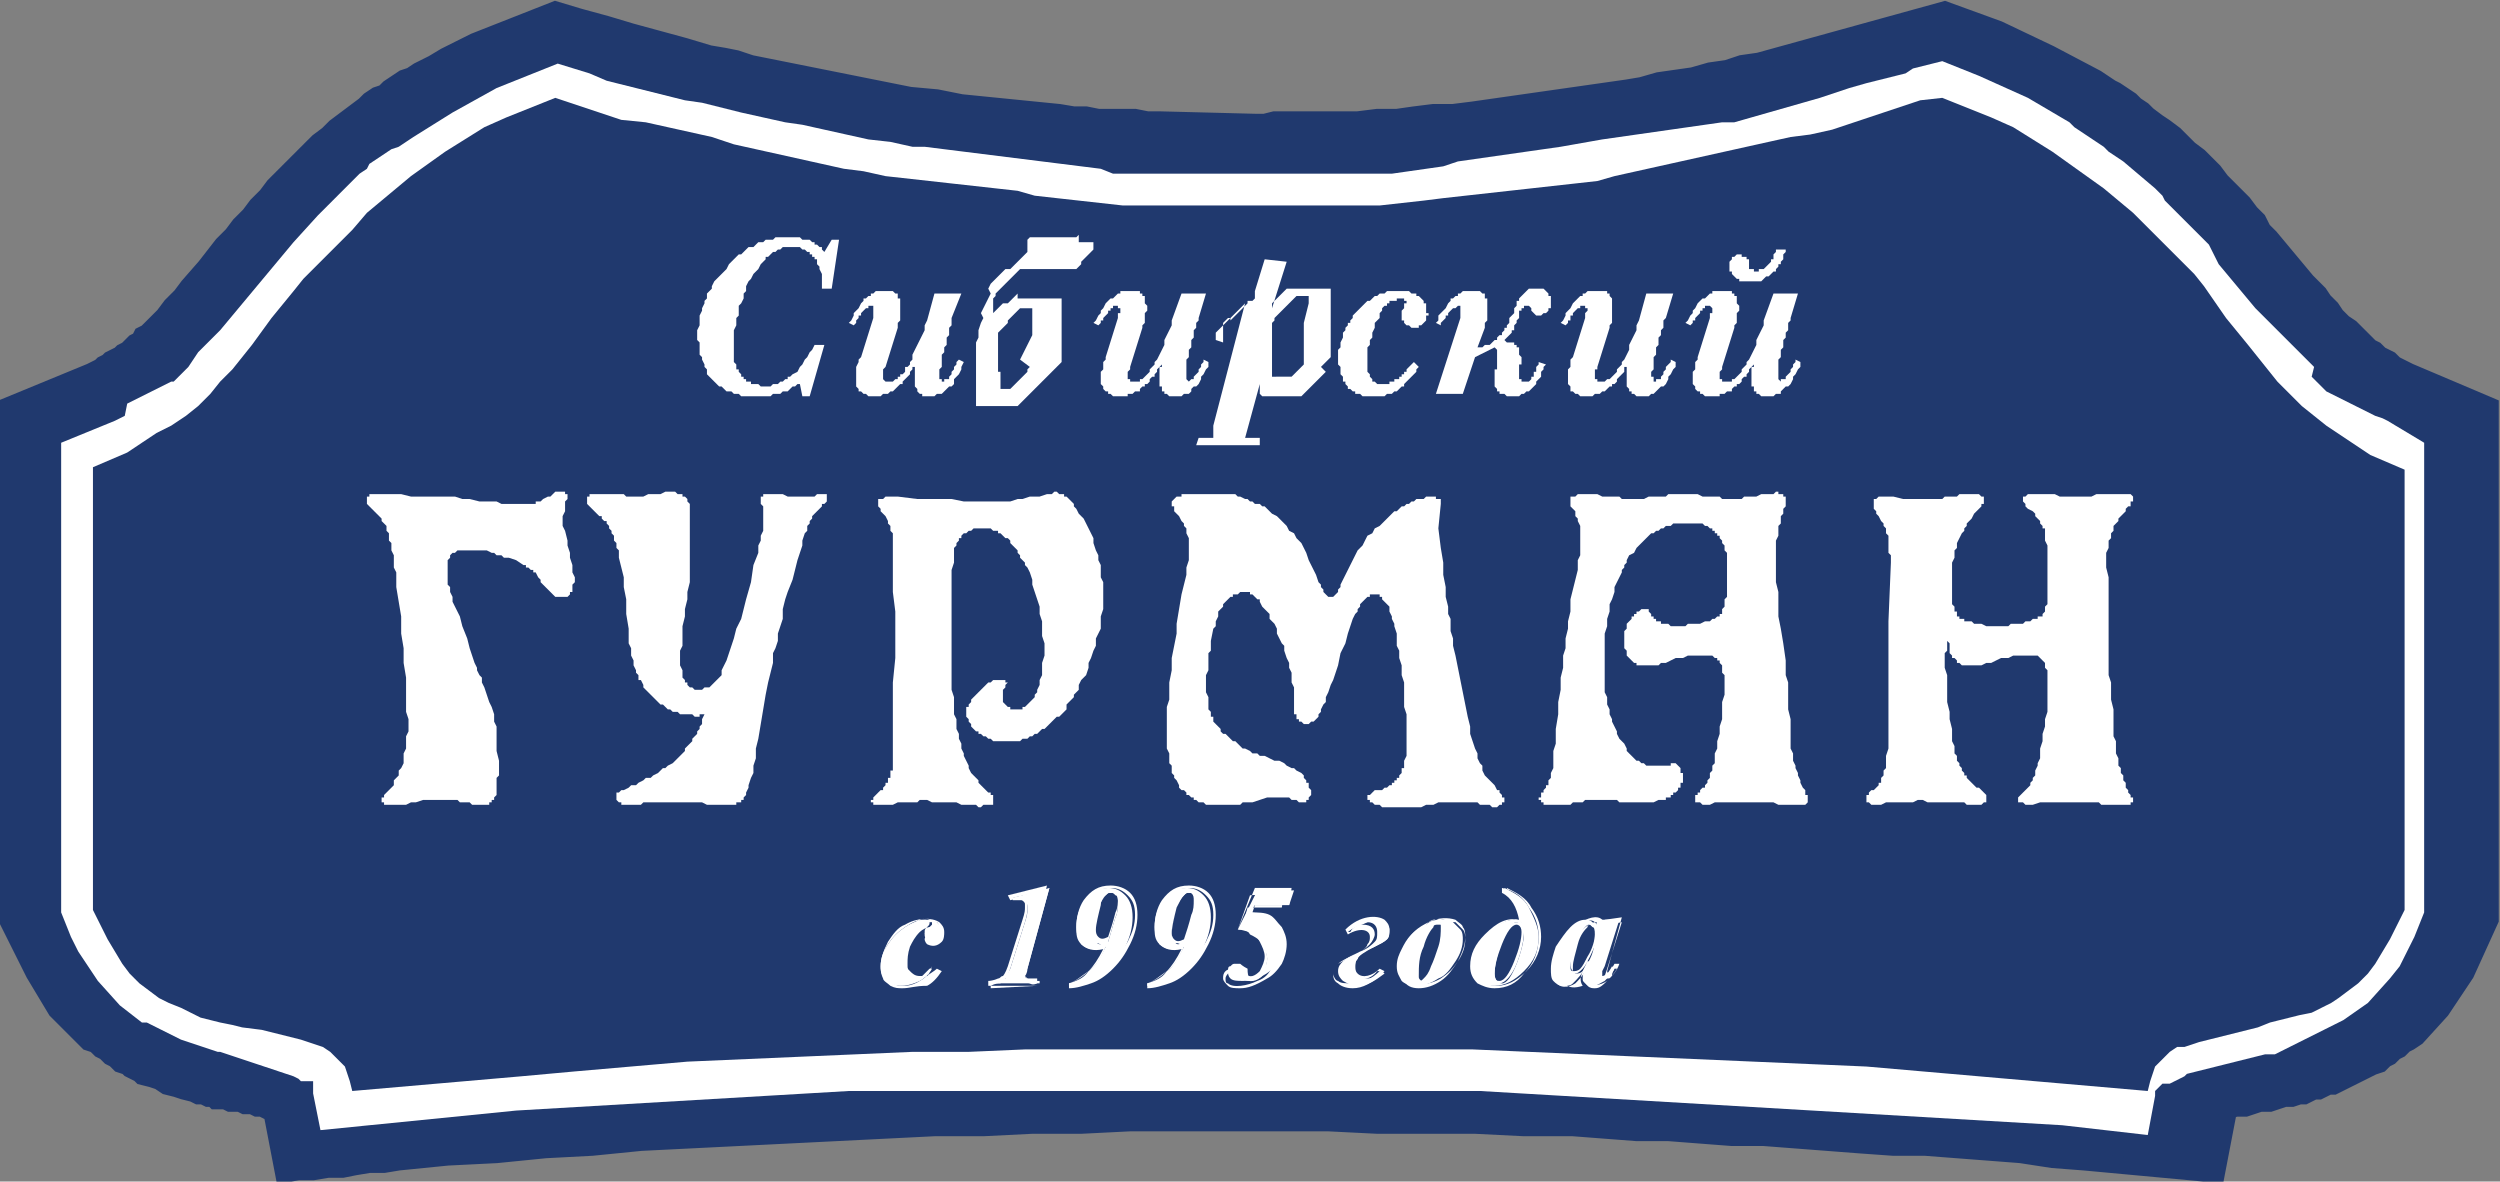 <?xml version="1.0" encoding="utf-8"?>
<!-- Generator: Adobe Illustrator 22.0.0, SVG Export Plug-In . SVG Version: 6.00 Build 0)  -->
<svg version="1.1" id="Layer_1" xmlns="http://www.w3.org/2000/svg" xmlns:xlink="http://www.w3.org/1999/xlink" x="0px" y="0px"
	 viewBox="0 0 102.2 48.3" style="enable-background:new 0 0 102.2 48.3;" xml:space="preserve">
<rect x="0" y="0" width="102.2" height="48.3" fill="#808080" stroke="none"/>
<style type="text/css">
	.st0{fill-rule:evenodd;clip-rule:evenodd;fill:#010102;}
	.st1{fill-rule:evenodd;clip-rule:evenodd;fill:#20396E;stroke:#20396E;stroke-width:0.698;stroke-miterlimit:22.926;}
	.st2{fill-rule:evenodd;clip-rule:evenodd;fill:#FFFFFF;}
</style>
<polygon class="st0" points="31.2,2.7 30.7,2.6 30.1,2.4 29.6,2.3 29,2.2 28,1.9 26.9,1.6 25.8,1.3 24.8,1 23.7,0.7 22.7,0.4 
	19.4,1.7 18.8,2 18.2,2.3 17.7,2.6 17.1,2.9 16.8,3.1 16.5,3.2 16.2,3.4 15.9,3.6 15.7,3.8 15.4,3.9 15.1,4.1 14.9,4.3 14.5,4.6 
	14.1,4.9 13.7,5.2 13.4,5.5 13,5.8 12.7,6.1 12.3,6.5 12,6.8 11.6,7.2 11.2,7.6 10.9,8 10.5,8.4 10.2,8.8 9.8,9.2 9.5,9.6 9.1,10 
	8.4,10.9 7.7,11.7 7.4,12.1 7,12.5 6.7,12.9 6.3,13.3 6.1,13.5 6,13.6 5.8,13.7 5.7,13.9 5.5,14 5.3,14.2 5.2,14.3 5,14.4 4.9,14.5 
	4.7,14.6 4.5,14.7 4.4,14.8 4.2,14.9 4.1,15 3.9,15.1 3.7,15.2 0.3,16.6 0.3,37.6 1.4,39.8 2.3,41.3 3.4,42.4 3.6,42.6 3.9,42.7 
	4.1,42.9 4.3,43 4.5,43.2 4.7,43.3 4.9,43.5 5.2,43.6 5.3,43.7 5.5,43.8 5.7,43.9 5.8,44 6.2,44.1 6.5,44.2 6.8,44.4 7.2,44.5 
	7.5,44.6 7.9,44.7 8.1,44.8 8.3,44.8 8.5,44.9 8.7,44.9 8.8,45 9,45 9.2,45 9.4,45.1 9.6,45.1 9.8,45.1 10,45.2 10.3,45.2 
	10.5,45.3 10.7,45.3 10.9,45.4 11.1,45.4 11.6,48 12.2,47.9 12.8,47.9 13.4,47.8 14,47.8 14.5,47.7 15.1,47.6 15.7,47.6 16.3,47.5 
	18.3,47.3 20.3,47.2 22.3,47 24.2,46.9 26.2,46.7 28.2,46.6 30.2,46.5 32.2,46.4 34.2,46.3 36.2,46.2 38.2,46.1 40.2,46.1 42.2,46 
	44.2,46 46.2,45.9 48.2,45.9 50.3,45.9 52.3,45.9 54.3,45.9 56.3,46 58.3,46 60.3,46 62.3,46.1 64.3,46.1 65.6,46.2 66.9,46.3 
	68.2,46.3 69.5,46.4 70.8,46.5 72.1,46.5 73.4,46.6 74.7,46.7 76,46.8 77.4,46.9 78.7,46.9 80,47 81.3,47.1 82.6,47.2 83.9,47.4 
	85.2,47.5 90.6,48 91.1,45.4 91.4,45.3 91.8,45.3 92.1,45.2 92.4,45.1 92.8,45.1 93.1,45 93.4,44.9 93.7,44.9 94,44.8 94.2,44.8 
	94.4,44.7 94.6,44.6 94.8,44.6 95,44.5 95.2,44.4 95.4,44.4 95.6,44.3 95.8,44.2 96,44.1 96.2,44 96.6,43.8 97,43.6 97.3,43.5 
	97.5,43.3 97.7,43.2 97.9,43 98.1,42.9 98.3,42.7 98.5,42.6 98.8,42.4 99.8,41.3 100.8,39.8 101.8,37.6 101.8,16.6 98.5,15.2 
	98.3,15.1 98.1,15 97.9,14.9 97.7,14.7 97.5,14.6 97.3,14.5 97.1,14.3 96.9,14.2 96.6,13.9 96.4,13.7 96.1,13.4 95.8,13.2 
	95.5,12.9 95.3,12.6 95,12.3 94.8,12 94.3,11.5 93.8,10.9 93.3,10.3 92.8,9.7 92.5,9.4 92.3,9 92,8.7 91.7,8.3 91.4,8 91.1,7.7 
	90.8,7.4 90.5,7 90.2,6.7 89.9,6.4 89.5,6.1 89.2,5.8 88.9,5.5 88.5,5.2 88.2,5 87.8,4.7 87.6,4.5 87.3,4.3 87.1,4.1 86.8,3.9 
	86.5,3.7 86.3,3.6 86,3.4 85.7,3.2 83.8,2.2 81.7,1.2 79.5,0.4 71.9,2.5 71.2,2.6 70.6,2.8 69.9,2.9 69.2,3.1 68.5,3.2 67.8,3.3 
	67.1,3.5 66.5,3.6 65.8,3.7 65.1,3.8 64.4,3.9 63.7,4 63,4.1 62.3,4.2 61.6,4.3 60.9,4.4 60.2,4.5 59.4,4.6 58.6,4.6 57.8,4.7 
	57.1,4.8 56.3,4.8 55.5,4.9 54.7,4.9 54.7,4.9 54.3,4.9 53.9,4.9 53.4,4.9 53,4.9 52.6,4.9 52.1,4.9 51.7,5 51.3,5 47.4,4.9 
	47.4,4.9 46.9,4.9 46.4,4.8 45.9,4.8 45.4,4.8 44.9,4.8 44.4,4.7 43.9,4.7 43.3,4.6 42.3,4.5 41.3,4.4 40.3,4.3 39.3,4.2 38.3,4 
	37.2,3.9 36.2,3.7 35.2,3.5 34.2,3.3 33.2,3.1 32.2,2.9 "/>
<g>
	<polygon class="st1" points="31.2,2.7 30.7,2.6 30.1,2.4 29.6,2.3 29,2.2 28,1.9 26.9,1.6 25.8,1.3 24.8,1 23.7,0.7 22.7,0.4 
		19.4,1.7 18.8,2 18.2,2.3 17.7,2.6 17.1,2.9 16.8,3.1 16.5,3.2 16.2,3.4 15.9,3.6 15.7,3.8 15.4,3.9 15.1,4.1 14.9,4.3 14.5,4.6 
		14.1,4.9 13.7,5.2 13.4,5.5 13,5.8 12.7,6.1 12.3,6.5 12,6.8 11.6,7.2 11.2,7.6 10.9,8 10.5,8.4 10.2,8.8 9.8,9.2 9.5,9.6 9.1,10 
		8.4,10.9 7.7,11.7 7.4,12.1 7,12.5 6.7,12.9 6.3,13.3 6.1,13.5 6,13.6 5.8,13.7 5.7,13.9 5.5,14 5.3,14.2 5.2,14.3 5,14.4 
		4.9,14.5 4.7,14.6 4.5,14.7 4.4,14.8 4.2,14.9 4.1,15 3.9,15.1 3.7,15.2 0.3,16.6 0.3,37.6 1.4,39.8 2.3,41.3 3.4,42.4 3.6,42.6 
		3.9,42.7 4.1,42.9 4.3,43 4.5,43.2 4.7,43.3 4.9,43.5 5.2,43.6 5.3,43.7 5.5,43.8 5.7,43.9 5.8,44 6.2,44.1 6.5,44.2 6.8,44.4 
		7.2,44.5 7.5,44.6 7.9,44.7 8.1,44.8 8.3,44.8 8.5,44.9 8.7,44.9 8.8,45 9,45 9.2,45 9.4,45.1 9.6,45.1 9.8,45.1 10,45.2 
		10.3,45.2 10.5,45.3 10.7,45.3 10.9,45.4 11.1,45.4 11.6,48 12.2,47.9 12.8,47.9 13.4,47.8 14,47.8 14.5,47.7 15.1,47.6 15.7,47.6 
		16.3,47.5 18.3,47.3 20.3,47.2 22.3,47 24.2,46.9 26.2,46.7 28.2,46.6 30.2,46.5 32.2,46.4 34.2,46.3 36.2,46.2 38.2,46.1 
		40.2,46.1 42.2,46 44.2,46 46.2,45.9 48.2,45.9 50.3,45.9 52.3,45.9 54.3,45.9 56.3,46 58.3,46 60.3,46 62.3,46.1 64.3,46.1 
		65.6,46.2 66.9,46.3 68.2,46.3 69.5,46.4 70.8,46.5 72.1,46.5 73.4,46.6 74.7,46.7 76,46.8 77.4,46.9 78.7,46.9 80,47 81.3,47.1 
		82.6,47.2 83.9,47.4 85.2,47.5 90.6,48 91.1,45.4 91.4,45.3 91.8,45.3 92.1,45.2 92.4,45.1 92.8,45.1 93.1,45 93.4,44.9 93.7,44.9 
		94,44.8 94.2,44.8 94.4,44.7 94.6,44.6 94.8,44.6 95,44.5 95.2,44.4 95.4,44.4 95.6,44.3 95.8,44.2 96,44.1 96.2,44 96.6,43.8 
		97,43.6 97.3,43.5 97.5,43.3 97.7,43.2 97.9,43 98.1,42.9 98.3,42.7 98.5,42.6 98.8,42.4 99.8,41.3 100.8,39.8 101.8,37.6 
		101.8,16.6 98.5,15.2 98.3,15.1 98.1,15 97.9,14.9 97.7,14.7 97.5,14.6 97.3,14.5 97.1,14.3 96.9,14.2 96.6,13.9 96.4,13.7 
		96.1,13.4 95.8,13.2 95.5,12.9 95.3,12.6 95,12.3 94.8,12 94.3,11.5 93.8,10.9 93.3,10.3 92.8,9.7 92.5,9.4 92.3,9 92,8.7 
		91.7,8.3 91.4,8 91.1,7.7 90.8,7.4 90.5,7 90.2,6.7 89.9,6.4 89.5,6.1 89.2,5.8 88.9,5.5 88.5,5.2 88.2,5 87.8,4.7 87.6,4.5 
		87.3,4.3 87.1,4.1 86.8,3.9 86.5,3.7 86.3,3.6 86,3.4 85.7,3.2 83.8,2.2 81.7,1.2 79.5,0.4 71.9,2.5 71.2,2.6 70.6,2.8 69.9,2.9 
		69.2,3.1 68.5,3.2 67.8,3.3 67.1,3.5 66.5,3.6 65.8,3.7 65.1,3.8 64.4,3.9 63.7,4 63,4.1 62.3,4.2 61.6,4.3 60.9,4.4 60.2,4.5 
		59.4,4.6 58.6,4.6 57.8,4.7 57.1,4.8 56.3,4.8 55.5,4.9 54.7,4.9 54.7,4.9 54.3,4.9 53.9,4.9 53.4,4.9 53,4.9 52.6,4.9 52.1,4.9 
		51.7,5 51.3,5 47.4,4.9 47.4,4.9 46.9,4.9 46.4,4.8 45.9,4.8 45.4,4.8 44.9,4.8 44.4,4.7 43.9,4.7 43.3,4.6 42.3,4.5 41.3,4.4 
		40.3,4.3 39.3,4.2 38.3,4 37.2,3.9 36.2,3.7 35.2,3.5 34.2,3.3 33.2,3.1 32.2,2.9 	"/>
	<g>
		<path class="st2" d="M97.6,17.2l-0.2-0.1L97.1,17l-0.2-0.1l-0.2-0.1l-0.2-0.1l-0.2-0.1l-0.2-0.1l-0.2-0.1l-0.2-0.1l-0.2-0.1
			l-0.2-0.1l-0.2-0.1l-0.2-0.2l-0.2-0.2l-0.2-0.2L94.6,15l-0.3-0.3L94,14.4l-0.3-0.3l-0.3-0.3l-0.3-0.3l-0.3-0.3l-0.3-0.3l-0.3-0.3
			l-0.5-0.6l-0.5-0.6l-0.5-0.6L90.3,10L90,9.7l-0.3-0.3l-0.3-0.3l-0.3-0.3l-0.3-0.3l-0.3-0.3L88.4,8l-0.3-0.3l-1.3-1.1l-0.3-0.2
			l-0.3-0.2L86,6l-0.3-0.2l-0.3-0.2l-0.3-0.2l-0.3-0.2L84.6,5l-1.7-1l-2-0.9l-1.5-0.6l-0.4,0.1l-0.4,0.1l-0.4,0.1L77.9,3l-0.4,0.1
			l-0.4,0.1l-0.4,0.1l-0.4,0.1l-0.7,0.2L75,3.8L74.4,4l-0.7,0.2l-0.7,0.2l-0.7,0.2l-0.7,0.2l-0.7,0.2L70.4,5l-0.7,0.1l-0.7,0.1
			l-0.7,0.1l-0.7,0.1l-0.7,0.1l-0.7,0.1l-0.7,0.1l-1.7,0.3l-0.7,0.1l-0.7,0.1l-0.7,0.1l-0.7,0.1l-0.7,0.1l-0.7,0.1L59,6.8l-0.7,0.1
			l-0.7,0.1l-0.7,0.1l-0.7,0l-0.7,0l-0.7,0l-0.7,0l-0.7,0l-0.7,0h-0.2h-0.2H52h-0.2h-0.2h-0.2h-0.2h-0.2h-1.5l-0.8,0l-0.8,0l-0.8,0
			l-0.8,0l-0.8,0L45,6.9l-0.8-0.1l-0.8-0.1l-0.8-0.1l-0.8-0.1l-0.8-0.1l-0.8-0.1l-0.8-0.1l-0.8-0.1l-0.8-0.1L37.3,6l-0.9-0.2
			l-0.9-0.1l-0.9-0.2l-0.9-0.2l-0.9-0.2L32.1,5l-0.9-0.2l-0.9-0.2l-0.8-0.2l-0.8-0.2L28,4.1l-0.8-0.2l-0.8-0.2l-0.8-0.2l-0.8-0.2
			L24.1,3l-1.3-0.4l-2.5,1l-1.8,1l-1.6,1l-0.3,0.2l-0.3,0.2L16,6.1l-0.3,0.2l-0.3,0.2l-0.3,0.2L15,6.9l-0.3,0.2l-0.2,0.2l-0.2,0.2
			L14,7.8L13.8,8l-0.2,0.2l-0.2,0.2l-0.2,0.2L13,8.8l-1,1.1l-0.5,0.6l-0.5,0.6l-0.5,0.6l-0.5,0.6l-0.5,0.6l-0.5,0.6l-0.3,0.3
			l-0.3,0.3l-0.3,0.3L7.7,15l-0.2,0.2l-0.2,0.2l-0.2,0.2L7,15.6l-0.2,0.1l-0.2,0.1l-0.2,0.1l-0.2,0.1l-0.2,0.1l-0.2,0.1l-0.2,0.1
			l-0.2,0.1l-0.2,0.1L5.1,17l-0.2,0.1l-0.2,0.1l-2.2,0.9v19.2l0.4,1l0.3,0.6l0.4,0.6L4,40.1l0.9,1l0.9,0.7L6,41.8l0.2,0.1L6.4,42
			l0.2,0.1l0.2,0.1l0.2,0.1l0.2,0.1l0.2,0.1l0.3,0.1l0.3,0.1l0.3,0.1l0.3,0.1l0.3,0.1L9,43l0.3,0.1l0.3,0.1l0.3,0.1l0.3,0.1l0.3,0.1
			l0.3,0.1l0.3,0.1l0.3,0.1l0.3,0.1l0.3,0.1l0.2,0.1l0.1,0.1l0.1,0l0.1,0l0.1,0l0.1,0l0,0l0.1,0l0,0l0,0.1l0,0.1l0,0.1l0,0.1l0,0.1
			l0.3,1.5l1-0.1l1-0.1l1-0.1l1-0.1l1-0.1l1-0.1l1-0.1l1-0.1l1.7-0.1l1.7-0.1l1.7-0.1l1.7-0.1l1.7-0.1l1.7-0.1l1.7-0.1l1.7-0.1
			l1.1,0l1.1,0l1.1,0l1.1,0l1.1,0l1.1,0l1.1,0l1.1,0l1.7,0l1.7,0l1.7,0l1.7,0l1.7,0l1.7,0l1.7,0l1.7,0l1.7,0l1.7,0l1.7,0.1l1.7,0.1
			l1.7,0.1l1.7,0.1l1.7,0.1l1.7,0.1l1.7,0.1l1.7,0.1l1.7,0.1l1.7,0.1l1.7,0.1l1.7,0.1l1.7,0.1l1.7,0.1l3.5,0.4l0.3-1.6l0-0.1l0-0.1
			l0.1-0.1l0.1-0.1l0.1-0.1l0.1,0l0.1,0l0.1,0l0.2-0.1l0.2-0.1l0.2-0.1l0.1-0.1l0.4-0.1l0.4-0.1l0.4-0.1l0.4-0.1l0.4-0.1l0.4-0.1
			l0.4-0.1l0.4-0.1l0.2,0l0.2,0l0.2-0.1l0.2-0.1l0.2-0.1l0.2-0.1l0.2-0.1l0.2-0.1l0.2-0.1l0.2-0.1l0.2-0.1l0.2-0.1l0.2-0.1l0.2-0.1
			l0.2-0.1l0.2-0.1l1-0.7l0.9-1l0.4-0.5l0.3-0.6l0.3-0.6l0.4-1V18.1L97.6,17.2L97.6,17.2z M98.3,37.2L98.3,37.2l-0.3,0.6l-0.3,0.6
			l-0.3,0.5l-0.3,0.5l-0.3,0.4l-0.4,0.4l-0.4,0.3l-0.4,0.3L95.3,41l-0.4,0.2l-0.4,0.2L94,41.5l-0.4,0.1l-0.4,0.1l-0.4,0.1L92.3,42
			l-0.8,0.2l-0.8,0.2l-0.4,0.1l-0.4,0.1l-0.3,0.1l-0.3,0.1L89,42.8L88.7,43l-0.2,0.2l-0.2,0.2l-0.2,0.2L88,43.9l-0.1,0.3l-0.1,0.4
			l-2.3-0.2l-2.3-0.2L80.9,44l-2.3-0.2l-2.3-0.2L74,43.5l-2.3-0.1l-2.3-0.1l-2.3-0.1l-2.3-0.1L62.5,43l-2.3-0.1L58,42.9l-2.3,0
			l-2.3,0l-2.3,0l-2.3,0l-2.3,0l-2.3,0l-2.3,0L39.6,43L37.3,43l-2.3,0.1l-2.3,0.1l-2.3,0.1l-2.3,0.1l-2.3,0.2l-2.3,0.2L21.3,44
			L19,44.2l-2.3,0.2l-2.3,0.2l-0.1-0.4l-0.1-0.3l-0.1-0.3l-0.2-0.2l-0.2-0.2L13.5,43l-0.3-0.2l-0.3-0.1l-0.3-0.1l-0.3-0.1l-0.4-0.1
			l-0.4-0.1l-0.8-0.2L9.9,42l-0.4-0.1L9,41.8l-0.4-0.1l-0.4-0.1l-0.4-0.2l-0.4-0.2L6.9,41l-0.4-0.2l-0.4-0.3l-0.4-0.3l-0.4-0.4
			L5,39.4l-0.3-0.5l-0.3-0.5l-0.3-0.6l-0.3-0.6V19.1l0.7-0.3l0.7-0.3l0.6-0.4l0.6-0.4L7,17.4L7.6,17l0.5-0.4l0.5-0.5L9,15.6l0.5-0.5
			l0.4-0.5l0.4-0.5l0.8-1.1l0.9-1.1l0.4-0.5l0.5-0.5l0.5-0.5l0.5-0.5l0.5-0.5L15,8.7l0.6-0.5l0.6-0.5l0.6-0.5l0.7-0.5l0.7-0.5
			l0.8-0.5l0.8-0.5l0.9-0.4l1-0.4l1-0.4l0.9,0.3l0.9,0.3l0.9,0.3L26.4,5l0.9,0.2l0.9,0.2l0.9,0.2L30,5.9l0.9,0.2l0.9,0.2l0.9,0.2
			l0.9,0.2l0.9,0.2L35.3,7l0.9,0.2l0.9,0.1l0.9,0.1l0.9,0.1l0.9,0.1l0.9,0.1l0.9,0.1L42.3,8l0.9,0.1l0.9,0.1l0.9,0.1l0.9,0.1l0.9,0
			l0.9,0l0.9,0l0.9,0l0.9,0H51h0h0h0h0h0h0h0h0h0h0h0h0h0h0h0h0h0.9l0.9,0l0.9,0l0.9,0l0.9,0l0.9,0l0.9-0.1l0.9-0.1L59,8.1L59.9,8
			l0.9-0.1l0.9-0.1l0.9-0.1l0.9-0.1l0.9-0.1l0.9-0.1L66,7.2L66.9,7l0.9-0.2l0.9-0.2l0.9-0.2l0.9-0.2l0.9-0.2l0.9-0.2l0.9-0.2L74,5.5
			l0.9-0.2L75.8,5l0.9-0.3l0.9-0.3l0.9-0.3L79.4,4l1,0.4l1,0.4l0.9,0.4l0.8,0.5l0.8,0.5l0.7,0.5l0.7,0.5L86,7.7l0.6,0.5l0.6,0.5
			l0.5,0.5l0.5,0.5l0.5,0.5l0.5,0.5l0.5,0.5l0.4,0.5L91,13l0.9,1.1l0.4,0.5l0.4,0.5l0.4,0.5l0.5,0.5l0.5,0.5l0.5,0.4l0.5,0.4
			l0.6,0.4l0.6,0.4l0.6,0.4l0.7,0.3l0.7,0.3V37.2z"/>
		<g>
			<g>
				<path class="st2" d="M38.1,39.5L38.1,39.5c-0.1,0.3-0.3,0.5-0.5,0.6c-0.2,0.1-0.5,0.2-0.7,0.2c-0.2,0-0.3,0-0.5-0.1
					c-0.1-0.1-0.2-0.2-0.3-0.3c-0.1-0.1-0.1-0.3-0.1-0.4c0-0.3,0.1-0.6,0.3-0.9c0.2-0.3,0.4-0.5,0.7-0.7c0.3-0.2,0.6-0.3,0.8-0.3
					c0.2,0,0.4,0,0.5,0.1c0.1,0.1,0.2,0.2,0.2,0.4c0,0.1,0,0.2-0.1,0.3c-0.1,0.1-0.2,0.1-0.3,0.1c-0.1,0-0.2,0-0.2-0.1
					c-0.1-0.1-0.1-0.1-0.1-0.2c0-0.1,0.1-0.2,0.2-0.3c0.1-0.1,0.1-0.1,0.1-0.1c0,0,0-0.1,0-0.1c0,0-0.1,0-0.1,0
					c-0.2,0-0.3,0.1-0.5,0.2c-0.2,0.2-0.3,0.4-0.4,0.7c-0.1,0.3-0.1,0.5-0.1,0.7c0,0.2,0.1,0.3,0.2,0.4c0.1,0.1,0.2,0.2,0.4,0.2
					c0.1,0,0.3,0,0.4-0.1C37.8,39.8,38,39.7,38.1,39.5z"/>
				<path class="st2" d="M36.9,40.4c-0.2,0-0.3,0-0.5-0.1c-0.1-0.1-0.3-0.2-0.3-0.3C36,39.8,36,39.6,36,39.5c0-0.3,0.1-0.6,0.3-1
					c0.2-0.3,0.4-0.6,0.7-0.7c0.5-0.3,1.1-0.3,1.4-0.1c0.1,0.1,0.2,0.2,0.2,0.4c0,0.1,0,0.3-0.1,0.4c-0.2,0.2-0.4,0.2-0.6,0.1
					c-0.1-0.1-0.1-0.2-0.1-0.2c0-0.1,0.1-0.2,0.2-0.3c0.1-0.1,0.1-0.1,0.1-0.1c0-0.1-0.1-0.1-0.1-0.1c-0.1,0-0.3,0.1-0.4,0.2
					c-0.2,0.2-0.3,0.4-0.4,0.6c-0.1,0.3-0.1,0.5-0.1,0.7c0,0.2,0,0.3,0.1,0.4c0.2,0.2,0.4,0.2,0.7,0.1c0.1-0.1,0.3-0.2,0.4-0.3
					l0.2,0.1c-0.2,0.3-0.4,0.5-0.6,0.6C37.4,40.3,37.2,40.4,36.9,40.4L36.9,40.4z M37.8,37.6L37.8,37.6c-0.3,0-0.5,0.1-0.8,0.3
					c-0.3,0.2-0.5,0.4-0.7,0.7c-0.2,0.3-0.2,0.6-0.2,0.9c0,0.1,0,0.3,0.1,0.4c0.1,0.1,0.1,0.2,0.3,0.3c0.3,0.2,0.8,0.1,1.1-0.1
					c0.2-0.1,0.4-0.3,0.5-0.5l-0.1,0c-0.1,0.1-0.2,0.2-0.3,0.3c-0.3,0.1-0.6,0.1-0.8-0.1c-0.1-0.1-0.2-0.3-0.2-0.5
					c0-0.2,0.1-0.5,0.2-0.8c0.1-0.3,0.3-0.5,0.4-0.7c0.2-0.2,0.5-0.3,0.7-0.2l0,0l0,0.1c0,0.1,0,0.1-0.1,0.2
					c-0.1,0.1-0.1,0.1-0.1,0.2c0,0.1,0,0.1,0.1,0.2c0.1,0.1,0.3,0.1,0.4,0c0.1-0.1,0.1-0.2,0.1-0.3c0-0.1,0-0.2-0.1-0.3
					C38.1,37.7,38,37.6,37.8,37.6z"/>
			</g>
			<g>
				<path class="st2" d="M42.9,36.3l-0.9,3.3c0,0.2-0.1,0.3-0.1,0.3c0,0,0,0.1,0.1,0.1c0,0,0.1,0.1,0.1,0.1c0,0,0.2,0,0.4,0l0,0.1
					h-2l0-0.1c0.2,0,0.3,0,0.4,0c0.1,0,0.1-0.1,0.2-0.1c0-0.1,0.1-0.2,0.2-0.4l0.6-1.9c0.1-0.3,0.1-0.4,0.1-0.5c0,0,0-0.1,0-0.1
					c0-0.1,0-0.2-0.1-0.2c-0.1-0.1-0.1-0.1-0.2-0.1c0,0-0.1,0-0.3,0l0-0.1l1.5-0.4H42.9z"/>
				<path class="st2" d="M42.4,40.3h-2l0-0.2c0.2,0,0.4-0.1,0.4-0.1c0.1,0,0.1-0.1,0.2-0.1c0,0,0.1-0.1,0.2-0.4l0.6-1.9
					c0.1-0.3,0.1-0.4,0.1-0.5c0,0,0-0.1,0-0.1c0-0.1,0-0.1-0.1-0.2c-0.1-0.1-0.1-0.1-0.5,0l-0.1-0.2l1.6-0.4L42,39.5
					c-0.1,0.2-0.1,0.3-0.1,0.3c0,0,0,0.1,0,0.1C42,40,42,40,42,40c0,0,0.1,0,0.4,0L42.4,40.3L42.4,40.3L42.4,40.3z M41.6,36.7
					L41.6,36.7c0.1,0,0.2,0,0.3,0.1c0.1,0.1,0.1,0.1,0.1,0.2c0,0,0,0.1,0,0.2c0,0,0,0.2-0.1,0.5l-0.6,1.9c-0.1,0.2-0.1,0.4-0.2,0.4
					c-0.1,0.1-0.1,0.1-0.2,0.2c-0.1,0-0.2,0-0.4,0.1l0,0.1l1.9-0.1l0-0.1c-0.2,0.1-0.3,0-0.3,0c-0.1,0-0.1-0.1-0.1-0.1
					c0-0.1-0.1-0.1-0.1-0.2c0,0,0-0.1,0.1-0.3l0.9-3.3l-0.1,0.1l-1.4,0.3l0.1,0C41.4,36.7,41.5,36.7,41.6,36.7z"/>
			</g>
			<g>
				<path class="st2" d="M43.7,40.3v-0.1c0.3-0.1,0.6-0.2,0.8-0.5c0.3-0.2,0.5-0.6,0.7-1c-0.2,0.1-0.3,0.1-0.5,0.1
					c-0.2,0-0.4-0.1-0.5-0.2c-0.1-0.2-0.2-0.4-0.2-0.7c0-0.4,0.1-0.7,0.3-1c0.3-0.4,0.6-0.6,1-0.6c0.3,0,0.5,0.1,0.7,0.3
					c0.2,0.2,0.3,0.5,0.3,0.9c0,0.4-0.1,0.8-0.3,1.2c-0.2,0.4-0.4,0.7-0.7,0.9c-0.3,0.3-0.6,0.5-0.9,0.6
					C44.3,40.2,44,40.3,43.7,40.3L43.7,40.3z M45.3,38.5L45.3,38.5c0.1-0.3,0.2-0.7,0.3-1c0.1-0.2,0.1-0.4,0.1-0.6
					c0-0.1,0-0.3-0.1-0.3c-0.1-0.1-0.1-0.1-0.2-0.1c-0.1,0-0.1,0-0.2,0.1c-0.1,0.1-0.2,0.3-0.3,0.5c-0.1,0.4-0.2,0.8-0.2,1
					c0,0.1,0,0.3,0.1,0.4c0.1,0.1,0.1,0.1,0.2,0.1C45.1,38.5,45.2,38.5,45.3,38.5z"/>
				<path class="st2" d="M43.7,40.4v-0.2c0.3-0.1,0.6-0.3,0.8-0.5c0.2-0.2,0.4-0.5,0.6-0.9c-0.4,0.1-0.7,0-0.9-0.2
					c-0.2-0.2-0.2-0.4-0.2-0.7c0-0.4,0.1-0.8,0.3-1.1c0.3-0.4,0.6-0.6,1.1-0.6c0.3,0,0.6,0.1,0.8,0.3c0.2,0.2,0.3,0.5,0.3,0.9
					c0,0.4-0.1,0.8-0.3,1.2c-0.2,0.4-0.4,0.7-0.7,1c-0.3,0.3-0.6,0.5-0.9,0.6C44.3,40.3,44,40.4,43.7,40.4L43.7,40.4L43.7,40.4z
					 M45.3,38.6L45.3,38.6l-0.1,0.1c-0.2,0.5-0.4,0.8-0.7,1c-0.3,0.2-0.5,0.4-0.8,0.5l0,0c0.3,0,0.5-0.1,0.8-0.2
					c0.3-0.1,0.6-0.3,0.9-0.6c0.3-0.3,0.5-0.6,0.7-0.9c0.2-0.4,0.3-0.7,0.3-1.1c0-0.4-0.1-0.6-0.3-0.8c-0.2-0.2-0.4-0.3-0.7-0.3
					c-0.4,0-0.7,0.2-1,0.6c-0.2,0.3-0.3,0.6-0.3,1c0,0.3,0.1,0.5,0.2,0.6c0.2,0.2,0.5,0.3,0.9,0.1L45.3,38.6L45.3,38.6z M45,38.6
					c0.1,0,0.2,0,0.3-0.1c0.1-0.3,0.2-0.7,0.3-1c0.1-0.2,0.1-0.4,0.1-0.6c0-0.2,0-0.3-0.1-0.4c-0.1-0.1-0.4-0.2-0.5,0
					c-0.1,0.1-0.2,0.3-0.3,0.6c-0.1,0.4-0.2,0.8-0.2,1.1c0,0.2,0,0.3,0.1,0.4C44.9,38.5,44.9,38.6,45,38.6L45,38.6L45,38.6z
					 M45.4,36.5L45.4,36.5c-0.1,0-0.1,0-0.2,0.1C45.1,36.6,45,36.8,45,37c-0.1,0.4-0.2,0.8-0.2,1c0,0.1,0,0.2,0.1,0.3
					c0.1,0.1,0.2,0.1,0.4,0c0.1-0.3,0.2-0.6,0.3-1c0.1-0.2,0.1-0.4,0.1-0.6c0-0.1,0-0.2-0.1-0.3C45.5,36.5,45.5,36.5,45.4,36.5z"/>
			</g>
			<g>
				<path class="st2" d="M46.9,40.3v-0.1c0.3-0.1,0.6-0.2,0.8-0.5c0.3-0.2,0.5-0.6,0.7-1c-0.2,0.1-0.3,0.1-0.5,0.1
					c-0.2,0-0.4-0.1-0.5-0.2c-0.1-0.2-0.2-0.4-0.2-0.7c0-0.4,0.1-0.7,0.3-1c0.3-0.4,0.6-0.6,1-0.6c0.3,0,0.5,0.1,0.7,0.3
					c0.2,0.2,0.3,0.5,0.3,0.9c0,0.4-0.1,0.8-0.3,1.2c-0.2,0.4-0.4,0.7-0.7,0.9c-0.3,0.3-0.6,0.5-0.9,0.6
					C47.5,40.2,47.2,40.3,46.9,40.3L46.9,40.3z M48.5,38.5L48.5,38.5c0.1-0.3,0.2-0.7,0.3-1c0.1-0.2,0.1-0.4,0.1-0.6
					c0-0.1,0-0.3-0.1-0.3c-0.1-0.1-0.1-0.1-0.2-0.1c-0.1,0-0.1,0-0.2,0.1c-0.1,0.1-0.2,0.3-0.3,0.5c-0.1,0.4-0.2,0.8-0.2,1
					c0,0.1,0,0.3,0.1,0.4c0.1,0.1,0.1,0.1,0.2,0.1C48.3,38.5,48.4,38.5,48.5,38.5z"/>
				<path class="st2" d="M46.9,40.4v-0.2c0.3-0.1,0.6-0.3,0.8-0.5c0.2-0.2,0.4-0.5,0.6-0.9c-0.4,0.1-0.7,0-0.9-0.2
					c-0.2-0.2-0.2-0.4-0.2-0.7c0-0.4,0.1-0.8,0.3-1.1c0.3-0.4,0.6-0.6,1.1-0.6c0.3,0,0.6,0.1,0.8,0.3c0.2,0.2,0.3,0.5,0.3,0.9
					c0,0.4-0.1,0.8-0.3,1.2c-0.2,0.4-0.4,0.7-0.7,1c-0.3,0.3-0.6,0.5-0.9,0.6C47.5,40.3,47.2,40.4,46.9,40.4L46.9,40.4L46.9,40.4z
					 M48.5,38.6L48.5,38.6l-0.1,0.1c-0.2,0.5-0.4,0.8-0.7,1c-0.3,0.2-0.5,0.4-0.8,0.5l0,0c0.3,0,0.5-0.1,0.8-0.2
					c0.3-0.1,0.6-0.3,0.9-0.6c0.3-0.3,0.5-0.6,0.7-0.9c0.2-0.4,0.3-0.7,0.3-1.1c0-0.4-0.1-0.6-0.3-0.8c-0.2-0.2-0.4-0.3-0.7-0.3
					c-0.4,0-0.7,0.2-1,0.6c-0.2,0.3-0.3,0.6-0.3,1c0,0.3,0.1,0.5,0.2,0.6c0.2,0.2,0.5,0.3,0.9,0.1L48.5,38.6L48.5,38.6z M48.3,38.6
					c0.1,0,0.2,0,0.3-0.1c0.1-0.3,0.2-0.7,0.3-1c0.1-0.2,0.1-0.4,0.1-0.6c0-0.2,0-0.3-0.1-0.4c-0.1-0.1-0.4-0.2-0.5,0
					c-0.1,0.1-0.2,0.3-0.3,0.6c-0.1,0.4-0.2,0.8-0.2,1.1c0,0.2,0,0.3,0.1,0.4C48.1,38.5,48.2,38.6,48.3,38.6L48.3,38.6L48.3,38.6z
					 M48.6,36.5L48.6,36.5c-0.1,0-0.1,0-0.2,0.1c-0.1,0.1-0.2,0.2-0.3,0.5c-0.1,0.4-0.2,0.8-0.2,1c0,0.1,0,0.2,0.1,0.3
					c0.1,0.1,0.2,0.1,0.4,0c0.1-0.3,0.2-0.6,0.3-1c0.1-0.2,0.1-0.4,0.1-0.6c0-0.1,0-0.2-0.1-0.3C48.7,36.5,48.7,36.5,48.6,36.5z"/>
			</g>
			<g>
				<path class="st2" d="M51.4,36.4h1.5L52.7,37h-1.4l-0.2,0.3c0.3,0,0.5,0.1,0.7,0.2c0.2,0.1,0.3,0.3,0.4,0.4
					c0.1,0.2,0.2,0.4,0.2,0.6c0,0.3-0.1,0.5-0.2,0.8c-0.1,0.3-0.4,0.5-0.6,0.6c-0.3,0.2-0.5,0.2-0.8,0.2c-0.2,0-0.4,0-0.5-0.1
					c-0.1-0.1-0.1-0.2-0.1-0.3c0-0.1,0-0.2,0.1-0.2c0.1-0.1,0.1-0.1,0.2-0.1c0.1,0,0.1,0,0.2,0c0,0,0.1,0.1,0.3,0.2
					C51,40,51.1,40,51.2,40c0.1,0,0.3-0.1,0.4-0.2c0.1-0.2,0.2-0.4,0.2-0.6c0-0.2-0.1-0.4-0.2-0.6c-0.1-0.2-0.3-0.3-0.5-0.4
					C51,38,50.8,38,50.6,38L51.4,36.4z"/>
				<path class="st2" d="M50.7,40.4c-0.2,0-0.4,0-0.5-0.1c-0.1-0.1-0.2-0.2-0.2-0.3c0-0.1,0-0.2,0.1-0.3c0.1-0.1,0.3-0.1,0.5-0.1
					c0,0,0.1,0.1,0.3,0.2c0.2,0.2,0.4,0.1,0.6-0.1c0.1-0.2,0.2-0.4,0.2-0.6c0-0.2-0.1-0.4-0.2-0.6c-0.1-0.2-0.2-0.3-0.4-0.4
					C51,38.1,50.8,38,50.6,38l0.7-1.7l1.5,0L52.7,37l-1.4,0l-0.1,0.3c0.2,0,0.5,0,0.7,0.1c0.2,0.1,0.3,0.3,0.5,0.5
					c0.1,0.2,0.2,0.4,0.2,0.7c0,0.3-0.1,0.6-0.2,0.8c-0.2,0.3-0.4,0.5-0.6,0.6C51.3,40.3,51,40.4,50.7,40.4L50.7,40.4z M50.4,39.7
					L50.4,39.7c-0.1,0-0.1,0-0.2,0.1c0,0-0.1,0.1-0.1,0.2c0,0.1,0,0.2,0.1,0.2c0.2,0.2,0.8,0.1,1.2-0.1c0.3-0.1,0.5-0.3,0.6-0.6
					c0.1-0.2,0.2-0.5,0.2-0.8c0-0.2-0.1-0.4-0.2-0.6c-0.1-0.2-0.2-0.3-0.4-0.4c-0.2-0.1-0.4-0.2-0.7-0.2l0.1-0.4l1.4,0l0.1-0.6
					l-1.4,0.1L50.6,38c0.2-0.1,0.4,0,0.5,0c0.2,0.1,0.4,0.3,0.5,0.5c0.1,0.2,0.2,0.4,0.2,0.7c0,0.3-0.1,0.5-0.2,0.7
					c-0.2,0.2-0.5,0.3-0.8,0.1c-0.2-0.1-0.3-0.2-0.3-0.2C50.5,39.7,50.5,39.7,50.4,39.7z"/>
			</g>
			<g>
				<path class="st2" d="M55.1,38.1L55.1,38.1c0.3-0.4,0.6-0.5,1-0.5c0.2,0,0.4,0,0.5,0.1c0.1,0.1,0.2,0.2,0.2,0.3
					c0,0.1,0,0.3-0.1,0.4c-0.1,0.1-0.3,0.2-0.5,0.3c-0.4,0.2-0.7,0.4-0.7,0.5c-0.1,0.1-0.1,0.2-0.1,0.4c0,0.1,0,0.2,0.1,0.3
					c0.1,0.1,0.2,0.1,0.4,0.1c0.2,0,0.4-0.1,0.6-0.3l0.1,0.1c-0.4,0.3-0.7,0.5-1.1,0.5c-0.3,0-0.4-0.1-0.6-0.2
					c-0.1-0.1-0.2-0.2-0.2-0.4c0-0.2,0.1-0.3,0.2-0.4c0.1-0.1,0.3-0.2,0.7-0.4c0.3-0.1,0.5-0.3,0.6-0.4c0.1-0.1,0.1-0.2,0.1-0.4
					c0-0.2-0.1-0.4-0.4-0.4C55.5,37.9,55.3,37.9,55.1,38.1z"/>
				<path class="st2" d="M55.3,40.4c-0.3,0-0.5-0.1-0.6-0.2c-0.2-0.1-0.2-0.3-0.2-0.4c0-0.2,0.1-0.3,0.2-0.4
					c0.1-0.1,0.3-0.2,0.7-0.4c0.3-0.1,0.5-0.3,0.5-0.4c0.1-0.1,0.1-0.2,0.1-0.3c0-0.3-0.4-0.4-0.9-0.1L55,38
					c0.6-0.6,1.3-0.6,1.6-0.4c0.1,0.1,0.2,0.2,0.2,0.4c0,0.2,0,0.3-0.1,0.4c-0.1,0.1-0.3,0.2-0.5,0.3c-0.5,0.2-0.7,0.4-0.7,0.5
					c-0.1,0.1-0.1,0.2-0.1,0.3c0,0.1,0,0.2,0.1,0.3c0.2,0.2,0.6,0.1,0.9-0.2l0.2,0.1C56.1,40.2,55.7,40.4,55.3,40.4L55.3,40.4z
					 M55.7,37.8L55.7,37.8c0.4,0,0.5,0.2,0.5,0.4c0,0.1-0.1,0.3-0.2,0.4c-0.1,0.1-0.3,0.3-0.6,0.4c-0.3,0.2-0.5,0.3-0.7,0.4
					c-0.1,0.1-0.2,0.2-0.2,0.4c0,0.1,0.1,0.3,0.2,0.3c0.1,0.1,0.3,0.1,0.6,0.1c0.4,0,0.8-0.2,1.1-0.5l-0.1,0c-0.3,0.4-0.8,0.4-1,0.2
					c-0.1-0.1-0.1-0.2-0.1-0.3c0-0.1,0-0.3,0.1-0.4c0.1-0.1,0.3-0.3,0.8-0.5c0.2-0.1,0.4-0.2,0.5-0.3c0.1-0.1,0.1-0.2,0.1-0.3
					c0-0.1,0-0.2-0.1-0.3c-0.3-0.2-0.9-0.2-1.5,0.3l0.1,0C55.3,37.9,55.5,37.8,55.7,37.8z"/>
			</g>
			<g>
				<path class="st2" d="M59,37.6c0.1,0,0.3,0,0.4,0.1c0.1,0.1,0.2,0.2,0.3,0.3c0.1,0.1,0.1,0.3,0.1,0.4c0,0.3-0.1,0.6-0.3,0.9
					c-0.2,0.3-0.4,0.6-0.7,0.7c-0.3,0.2-0.6,0.3-0.9,0.3c-0.3,0-0.5-0.1-0.6-0.2c-0.1-0.2-0.2-0.3-0.2-0.6c0-0.3,0.1-0.5,0.2-0.7
					c0.1-0.2,0.2-0.4,0.4-0.6c0.2-0.2,0.4-0.3,0.6-0.4C58.5,37.6,58.7,37.6,59,37.6L59,37.6z M58.8,37.7L58.8,37.7
					c-0.1,0-0.2,0-0.3,0.1c-0.1,0.1-0.3,0.4-0.5,0.8c-0.2,0.4-0.3,0.8-0.3,1.2c0,0.1,0,0.2,0.1,0.2c0.1,0.1,0.1,0.1,0.2,0.1
					c0.1,0,0.1,0,0.2-0.1c0.1-0.1,0.2-0.2,0.3-0.5c0.1-0.2,0.2-0.5,0.3-0.8c0.1-0.3,0.1-0.6,0.1-0.8c0-0.1,0-0.2-0.1-0.2
					C59,37.8,58.9,37.7,58.8,37.7z"/>
				<path class="st2" d="M58,40.4c-0.3,0-0.5-0.1-0.6-0.3c-0.2-0.2-0.2-0.4-0.2-0.6c0-0.3,0.1-0.5,0.2-0.8c0.1-0.2,0.2-0.4,0.4-0.6
					c0.2-0.2,0.4-0.3,0.6-0.4c0.4-0.2,0.8-0.2,1.1-0.1c0.1,0.1,0.3,0.2,0.3,0.3c0.1,0.1,0.1,0.3,0.1,0.4c0,0.3-0.1,0.6-0.3,1
					c-0.2,0.3-0.4,0.6-0.7,0.8C58.6,40.3,58.3,40.4,58,40.4L58,40.4z M59,37.6L59,37.6c-0.2,0-0.4,0.1-0.6,0.2
					c-0.2,0.1-0.4,0.2-0.5,0.4c-0.2,0.2-0.3,0.4-0.4,0.6c-0.1,0.2-0.2,0.5-0.2,0.7c0,0.2,0.1,0.4,0.2,0.5c0.3,0.3,0.9,0.3,1.4,0
					c0.3-0.2,0.5-0.4,0.7-0.7c0.2-0.3,0.3-0.6,0.3-0.9c0-0.1,0-0.3-0.1-0.4c-0.1-0.1-0.2-0.2-0.3-0.3C59.2,37.7,59.1,37.6,59,37.6
					L59,37.6z M58.1,40.2c0.1,0,0.2,0,0.2-0.1c0.1-0.1,0.2-0.2,0.3-0.5c0.1-0.2,0.2-0.5,0.3-0.8c0.1-0.3,0.1-0.6,0.1-0.8
					c0-0.1,0-0.2-0.1-0.3c-0.1-0.2-0.4-0.1-0.5,0c-0.1,0.1-0.3,0.4-0.5,0.9c-0.2,0.4-0.3,0.9-0.3,1.2c0,0.1,0,0.2,0.1,0.3
					C58,40.2,58.1,40.2,58.1,40.2L58.1,40.2L58.1,40.2z M58.8,37.8L58.8,37.8c-0.1,0-0.2,0-0.2,0.1c-0.1,0.1-0.3,0.4-0.4,0.8
					c-0.2,0.4-0.2,0.8-0.2,1.2c0,0.1,0,0.1,0.1,0.2c0.1,0.1,0.2,0.1,0.3,0c0.1,0,0.1-0.2,0.3-0.4c0.1-0.2,0.2-0.5,0.3-0.8
					C59,38.5,59,38.3,59,38c0-0.1,0-0.1-0.1-0.2C58.9,37.8,58.9,37.8,58.8,37.8z"/>
			</g>
			<g>
				<path class="st2" d="M61.5,36.4l0-0.1c0.4,0.2,0.8,0.4,1,0.8c0.2,0.4,0.4,0.8,0.4,1.2c0,0.6-0.2,1-0.6,1.4
					c-0.4,0.4-0.8,0.6-1.2,0.6c-0.3,0-0.5-0.1-0.6-0.2c-0.2-0.1-0.2-0.4-0.2-0.6c0-0.5,0.2-0.9,0.5-1.3c0.4-0.4,0.7-0.6,1.1-0.6
					c0.1,0,0.2,0,0.3,0.1C62.2,37.1,61.9,36.6,61.5,36.4L61.5,36.4z M62,37.7L62,37.7c-0.2,0-0.4,0.3-0.6,0.8
					c-0.2,0.5-0.3,1-0.3,1.3c0,0.2,0.1,0.4,0.3,0.4c0.2,0,0.4-0.3,0.6-0.8c0.2-0.5,0.3-1,0.3-1.2C62.2,37.9,62.1,37.7,62,37.7z"/>
				<path class="st2" d="M61.1,40.4c-0.3,0-0.5-0.1-0.7-0.2c-0.2-0.2-0.3-0.4-0.3-0.7c0-0.5,0.2-0.9,0.6-1.3
					c0.5-0.5,0.9-0.7,1.4-0.6c-0.1-0.5-0.3-0.9-0.7-1.1l0-0.2c0.5,0.1,0.9,0.4,1.1,0.8c0.3,0.4,0.4,0.8,0.4,1.2
					c0,0.6-0.2,1.1-0.6,1.5C62,40.2,61.6,40.4,61.1,40.4L61.1,40.4z M61.9,37.6L61.9,37.6c-0.3,0-0.7,0.2-1,0.6
					c-0.4,0.4-0.5,0.8-0.5,1.3c0,0.2,0.1,0.4,0.2,0.6c0.1,0.1,0.3,0.2,0.6,0.2c0.4,0,0.8-0.2,1.2-0.6c0.4-0.4,0.6-0.9,0.6-1.4
					c0-0.4-0.1-0.8-0.4-1.2c-0.2-0.4-0.6-0.6-1-0.8l0,0.1c0.4,0.2,0.7,0.6,0.7,1.3l0,0.1l-0.1-0.1C62.1,37.7,62,37.6,61.9,37.6
					L61.9,37.6z M61.3,40.2c0.2,0,0.5-0.3,0.7-0.8c0.2-0.5,0.3-1,0.3-1.3c0-0.4-0.2-0.4-0.3-0.4c-0.3,0-0.5,0.3-0.7,0.8
					c-0.2,0.5-0.3,1-0.3,1.3C61,40.1,61.1,40.2,61.3,40.2L61.3,40.2L61.3,40.2z M62,37.8L62,37.8c-0.2,0-0.4,0.3-0.6,0.8
					c-0.2,0.5-0.3,0.9-0.3,1.2c0,0.3,0.1,0.3,0.2,0.3c0.2,0,0.4-0.3,0.6-0.8c0.2-0.5,0.3-0.9,0.3-1.2C62.2,37.8,62,37.8,62,37.8z"/>
			</g>
			<g>
				<path class="st2" d="M66.2,37.6l-0.6,1.9l-0.1,0.2c0,0,0,0,0,0.1c0,0,0,0,0,0.1c0,0,0,0,0,0c0,0,0.1,0,0.2-0.1
					c0,0,0.1-0.1,0.2-0.3l0.1,0.1c-0.1,0.2-0.3,0.4-0.4,0.5c-0.2,0.1-0.3,0.2-0.5,0.2c-0.1,0-0.2,0-0.3-0.1
					c-0.1-0.1-0.1-0.1-0.1-0.2c0-0.1,0-0.2,0.1-0.4l0.1-0.2c-0.2,0.4-0.4,0.6-0.6,0.8c-0.1,0.1-0.2,0.1-0.4,0.1
					c-0.2,0-0.3-0.1-0.4-0.2c-0.1-0.1-0.1-0.3-0.1-0.5c0-0.3,0.1-0.6,0.2-0.9c0.2-0.3,0.4-0.6,0.6-0.8c0.2-0.2,0.4-0.3,0.6-0.3
					c0.1,0,0.2,0,0.3,0.1c0.1,0.1,0.1,0.2,0.1,0.3l0.1-0.4L66.2,37.6L66.2,37.6z M65.2,38.2L65.2,38.2c0-0.2,0-0.3-0.1-0.3
					c0,0-0.1-0.1-0.1-0.1c-0.1,0-0.1,0-0.2,0.1c-0.1,0.1-0.3,0.4-0.4,0.7c-0.1,0.4-0.2,0.7-0.2,0.9c0,0.1,0,0.2,0.1,0.2
					c0,0,0.1,0.1,0.1,0.1c0.1,0,0.2,0,0.3-0.1c0.1-0.1,0.2-0.3,0.3-0.5C65.2,38.8,65.2,38.4,65.2,38.2z"/>
				<path class="st2" d="M65.2,40.4c-0.1,0-0.2,0-0.3-0.1c-0.1-0.1-0.1-0.2-0.1-0.3c0-0.1,0-0.1,0-0.3c-0.1,0.2-0.3,0.4-0.4,0.5
					c-0.3,0.2-0.7,0.2-0.8-0.1c-0.1-0.2-0.1-0.3-0.1-0.5c0-0.3,0.1-0.6,0.3-0.9c0.2-0.4,0.4-0.6,0.7-0.9c0.4-0.3,0.8-0.4,1-0.2
					c0,0,0.1,0.1,0.1,0.2l0-0.2l0.7-0.1l-0.6,2.2c0,0.1,0.1,0.1,0.1,0c0,0,0.1-0.1,0.2-0.3l0.2,0c-0.1,0.3-0.3,0.5-0.4,0.6
					C65.5,40.3,65.4,40.4,65.2,40.4L65.2,40.4z M64.9,39.3L64.9,39.3l0.1,0L65,39.6c-0.1,0.2-0.1,0.4-0.1,0.4c0,0.1,0,0.1,0.1,0.2
					c0.1,0.1,0.4,0.1,0.7-0.1c0.1-0.1,0.3-0.3,0.4-0.5l-0.1,0c-0.1,0.2-0.1,0.2-0.1,0.3c-0.1,0.1-0.1,0.1-0.2,0.1l-0.1,0
					c0,0,0-0.1,0-0.1l0.1-0.3l0.6-1.9l-0.6,0.1l-0.1,0.5l0-0.2c0-0.2-0.1-0.3-0.1-0.3c-0.2-0.2-0.5-0.1-0.8,0.2
					c-0.3,0.2-0.5,0.5-0.6,0.8c-0.2,0.3-0.2,0.6-0.2,0.9c0,0.2,0,0.3,0.1,0.5c0.1,0.2,0.4,0.2,0.7,0.1C64.5,40,64.7,39.7,64.9,39.3
					L64.9,39.3z M64.4,39.8c0.1,0,0.2-0.1,0.3-0.2c0.1-0.1,0.2-0.3,0.3-0.5c0.2-0.4,0.3-0.7,0.3-1c0-0.2,0-0.3-0.1-0.4
					c-0.1-0.1-0.3-0.1-0.4,0c-0.1,0.1-0.3,0.4-0.4,0.7c-0.1,0.4-0.2,0.7-0.2,1c0,0.1,0,0.2,0.1,0.3C64.3,39.8,64.3,39.8,64.4,39.8
					L64.4,39.8L64.4,39.8z M65,37.8L65,37.8c0,0-0.1,0-0.1,0.1c-0.1,0.1-0.3,0.3-0.4,0.7c-0.1,0.4-0.2,0.7-0.2,0.9
					c0,0.1,0,0.2,0,0.2c0.1,0,0.2,0,0.3-0.1c0.1-0.1,0.2-0.3,0.3-0.5c0.2-0.3,0.3-0.7,0.3-0.9C65.2,38,65.2,37.9,65,37.8
					C65.1,37.8,65.1,37.8,65,37.8z"/>
			</g>
		</g>
		<g>
			<polygon class="st2" points="33.1,16.2 32.8,16.2 32.7,15.7 32.6,15.7 32.5,15.8 32.4,15.8 32.3,15.9 32.2,16 32.1,16 32,16 
				31.9,16.1 31.8,16.1 31.6,16.1 31.5,16.2 31.4,16.2 31.3,16.2 31.2,16.2 31,16.2 30.9,16.2 30.9,16.2 30.8,16.2 30.8,16.2 
				30.7,16.2 30.6,16.2 30.6,16.2 30.5,16.2 30.5,16.2 30.3,16.2 30.2,16.1 30,16.1 29.9,16 29.7,16 29.6,15.9 29.5,15.8 29.4,15.8 
				29.3,15.7 29.2,15.6 29.1,15.5 29,15.4 28.9,15.3 28.9,15.1 28.8,15 28.8,14.9 28.7,14.7 28.7,14.6 28.6,14.5 28.6,14.3 
				28.6,14.2 28.6,14 28.5,13.9 28.5,13.7 28.5,13.6 28.5,13.5 28.6,13.3 28.6,13.2 28.6,13 28.6,12.9 28.7,12.7 28.7,12.6 
				28.8,12.4 28.8,12.3 28.9,12.2 28.9,12 29,11.9 29.1,11.8 29.1,11.7 29.2,11.5 29.3,11.4 29.4,11.3 29.5,11.2 29.6,11.1 29.7,11 
				29.8,10.8 29.9,10.7 30,10.6 30.1,10.5 30.2,10.4 30.3,10.4 30.4,10.3 30.5,10.2 30.6,10.1 30.8,10.1 30.9,10 31,9.9 31.2,9.9 
				31.3,9.8 31.4,9.8 31.6,9.8 31.7,9.7 31.8,9.7 32,9.7 32,9.7 32,9.7 32,9.7 32,9.7 32,9.7 32.1,9.7 32.1,9.7 32.1,9.7 32.1,9.7 
				32.1,9.7 32.1,9.7 32.2,9.7 32.2,9.7 32.2,9.7 32.2,9.7 32.2,9.7 32.3,9.7 32.5,9.7 32.6,9.7 32.7,9.7 32.8,9.8 32.9,9.8 33,9.8 
				33.1,9.8 33.2,9.9 33.3,9.9 33.3,10 33.4,10 33.5,10.1 33.6,10.1 33.6,10.2 33.7,10.3 34,9.8 34.3,9.8 34,11.8 33.6,11.8 
				33.6,11.6 33.6,11.4 33.6,11.2 33.5,11 33.5,11 33.5,10.9 33.4,10.8 33.4,10.8 33.4,10.7 33.4,10.6 33.3,10.6 33.3,10.5 
				33.2,10.5 33.2,10.4 33.1,10.4 33.1,10.3 33,10.3 33,10.3 32.9,10.2 32.9,10.2 32.8,10.2 32.8,10.2 32.7,10.1 32.6,10.1 
				32.6,10.1 32.5,10.1 32.4,10.1 32.3,10.1 32.3,10.1 32.2,10.1 32.1,10.1 32,10.1 32,10.1 31.9,10.2 31.8,10.2 31.8,10.2 
				31.7,10.3 31.6,10.3 31.6,10.3 31.5,10.4 31.5,10.4 31.4,10.5 31.3,10.5 31.3,10.6 31.2,10.7 31.1,10.8 31,11 30.9,11.1 
				30.8,11.2 30.7,11.4 30.6,11.5 30.5,11.7 30.5,11.9 30.4,12 30.4,12.2 30.3,12.4 30.2,12.5 30.2,12.7 30.2,12.9 30.1,13 
				30.1,13.2 30.1,13.3 30,13.5 30,13.6 30,13.8 30,13.9 30,14 30,14.1 30,14.3 30,14.5 30,14.7 30,14.8 30.1,14.9 30.1,14.9 
				30.1,15 30.1,15.1 30.2,15.1 30.2,15.2 30.2,15.2 30.3,15.3 30.3,15.3 30.3,15.4 30.4,15.4 30.4,15.5 30.5,15.5 30.5,15.6 
				30.6,15.6 30.6,15.6 30.7,15.6 30.7,15.7 30.8,15.7 30.9,15.7 30.9,15.7 31,15.7 31,15.7 31.1,15.8 31.1,15.8 31.1,15.8 
				31.1,15.8 31.2,15.8 31.2,15.8 31.2,15.8 31.2,15.8 31.2,15.8 31.2,15.8 31.2,15.8 31.2,15.8 31.3,15.8 31.3,15.8 31.3,15.8 
				31.3,15.8 31.3,15.8 31.4,15.8 31.4,15.8 31.5,15.8 31.6,15.7 31.7,15.7 31.8,15.7 31.8,15.7 31.9,15.6 32,15.6 32,15.6 
				32.1,15.5 32.2,15.5 32.2,15.4 32.3,15.4 32.4,15.3 32.4,15.3 32.6,15.2 32.7,15 32.8,14.9 32.9,14.7 33,14.6 33.1,14.4 
				33.2,14.3 33.3,14.1 33.7,14.1 			"/>
			<polygon class="st2" points="37.4,14.9 37.4,15 37.3,15 37.3,15.1 37.2,15.2 37.2,15.3 37.1,15.4 37.1,15.4 37,15.5 36.9,15.6 
				36.9,15.7 36.8,15.7 36.7,15.8 36.7,15.8 36.6,15.9 36.5,16 36.4,16 36.4,16 36.3,16.1 36.2,16.1 36.1,16.1 36,16.2 35.9,16.2 
				35.9,16.2 35.8,16.2 35.8,16.2 35.7,16.2 35.7,16.2 35.7,16.2 35.7,16.2 35.7,16.2 35.7,16.2 35.7,16.2 35.7,16.2 35.7,16.2 
				35.7,16.2 35.6,16.2 35.6,16.2 35.6,16.2 35.6,16.2 35.6,16.2 35.5,16.2 35.5,16.2 35.4,16.1 35.3,16.1 35.3,16.1 35.2,16 
				35.2,16 35.1,16 35.1,15.9 35.1,15.9 35,15.8 35,15.7 35,15.7 35,15.6 35,15.5 35,15.5 35,15.4 35,15.3 35,15.2 35,15.1 35,15 
				35.1,14.8 35.1,14.7 35.2,14.6 35.7,13 35.7,12.9 35.7,12.9 35.7,12.8 35.7,12.8 35.7,12.8 35.7,12.7 35.7,12.7 35.7,12.7 
				35.7,12.6 35.7,12.6 35.7,12.6 35.7,12.6 35.7,12.5 35.7,12.5 35.6,12.5 35.6,12.5 35.6,12.5 35.6,12.5 35.5,12.5 35.5,12.6 
				35.4,12.6 35.4,12.6 35.3,12.7 35.3,12.7 35.2,12.8 35.2,12.9 35.1,12.9 35.1,13 35,13.1 35,13.1 35,13.2 34.9,13.3 34.7,13.2 
				34.8,13.1 34.9,12.9 34.9,12.8 35,12.7 35.1,12.6 35.2,12.4 35.3,12.3 35.3,12.2 35.4,12.2 35.5,12.1 35.6,12.1 35.6,12 35.7,12 
				35.7,12 35.8,11.9 35.8,11.9 35.9,11.9 35.9,11.9 36,11.9 36.1,11.9 36.1,11.9 36.2,11.9 36.2,11.9 36.2,11.9 36.2,11.9 
				36.2,11.9 36.2,11.9 36.2,11.9 36.2,11.9 36.3,11.9 36.3,11.9 36.3,11.9 36.3,11.9 36.3,11.9 36.3,11.9 36.3,11.9 36.3,11.9 
				36.3,11.9 36.4,11.9 36.4,11.9 36.5,11.9 36.5,11.9 36.6,12 36.6,12 36.7,12 36.7,12.1 36.7,12.1 36.7,12.2 36.8,12.2 36.8,12.3 
				36.8,12.4 36.8,12.4 36.8,12.5 36.8,12.6 36.8,12.7 36.8,12.8 36.8,12.9 36.8,13 36.8,13.1 36.7,13.2 36.7,13.3 36.7,13.4 
				36.2,15 36.1,15.1 36.1,15.1 36.1,15.2 36.1,15.2 36.1,15.2 36.1,15.3 36.1,15.3 36.1,15.3 36.1,15.4 36.1,15.5 36.1,15.5 
				36.1,15.5 36.2,15.6 36.2,15.6 36.3,15.6 36.3,15.6 36.3,15.6 36.3,15.6 36.3,15.6 36.3,15.6 36.3,15.6 36.4,15.6 36.4,15.6 
				36.4,15.6 36.4,15.6 36.4,15.6 36.4,15.6 36.4,15.6 36.4,15.6 36.4,15.6 36.5,15.6 36.5,15.6 36.6,15.5 36.6,15.5 36.7,15.5 
				36.7,15.4 36.8,15.4 36.8,15.3 36.9,15.3 37,15.2 37,15.1 37,15 37.1,15 37.2,14.9 37.2,14.8 37.3,14.7 37.3,14.5 37.4,14.3 
				37.5,14.1 37.6,13.9 37.7,13.7 37.8,13.5 37.8,13.3 37.9,13.1 38.2,12 39.3,12 38.9,13 38.9,13.1 38.9,13.2 38.9,13.3 38.8,13.4 
				38.8,13.5 38.8,13.6 38.8,13.7 38.7,13.8 38.7,13.9 38.7,14 38.7,14.1 38.6,14.2 38.6,14.3 38.6,14.4 38.5,14.5 38.5,14.6 
				38.5,14.7 38.5,14.8 38.5,14.9 38.5,15 38.4,15.1 38.4,15.2 38.4,15.2 38.4,15.3 38.4,15.3 38.4,15.3 38.4,15.4 38.4,15.4 
				38.4,15.4 38.4,15.4 38.4,15.4 38.4,15.5 38.5,15.5 38.5,15.5 38.5,15.5 38.5,15.5 38.5,15.5 38.5,15.5 38.5,15.6 38.6,15.6 
				38.6,15.6 38.6,15.5 38.6,15.5 38.7,15.5 38.7,15.5 38.7,15.5 38.7,15.5 38.8,15.5 38.8,15.4 38.9,15.3 38.9,15.2 39,15.1 39,15 
				39.1,14.9 39.1,14.8 39.2,14.7 39.4,14.8 39.3,15 39.3,15.1 39.2,15.3 39.1,15.4 39,15.5 39,15.7 38.9,15.8 38.8,15.8 38.7,15.9 
				38.6,16 38.5,16.1 38.4,16.1 38.3,16.1 38.2,16.2 38.2,16.2 38.1,16.2 37.9,16.2 37.9,16.2 37.8,16.2 37.7,16.2 37.7,16.1 
				37.6,16.1 37.6,16.1 37.5,16 37.5,16 37.5,16 37.5,15.9 37.4,15.8 37.4,15.8 37.4,15.7 37.4,15.7 37.4,15.6 37.4,15.5 37.4,15.5 
				37.4,15.4 37.4,15.4 37.4,15.4 37.4,15.3 37.4,15.3 37.4,15.2 37.4,15.2 37.4,15.1 37.4,15.1 37.4,15 37.4,15 37.4,15 37.4,14.9 
				37.4,14.9 			"/>
			<path class="st2" d="M44.1,9.6L44.1,9.6L44.1,9.6L44,9.7l0,0l0,0l0,0l-0.1,0l-0.1,0l-0.1,0l-0.1,0l-0.1,0l-0.1,0l-0.1,0l-0.1,0
				l-0.1,0l-0.1,0l-0.2,0l-0.2,0l-0.2,0l-0.2,0l-0.1,0l-0.1,0.1L42,10.3l-0.1,0.1l-0.1,0.1l-0.1,0.1l-0.1,0.1l-0.1,0.1l-0.1,0.1
				l-0.1,0.1L41.1,11L41,11.1l-0.1,0.1l-0.1,0.1l-0.1,0.1l-0.1,0.1l-0.1,0.1l-0.1,0.2L40.5,12l-0.1,0.2l-0.1,0.2l-0.1,0.2l-0.1,0.2
				L40.2,13l-0.1,0.2L40,13.5L40,13.8L39.9,14l0,0.1l0,0.1l0,0.1l0,0.1l0,0.1l0,0.1l0,0.1v0.1l0,0.2l0,0.2l0,0.1l0,0.1l0,0.1l0,0.1
				l0,0.1l0,0.1l0,0.1l0,0.1l0,0.1l0,0.1l0,0.1l0,0.1l0,0.1l0,0.1l0.1,0l0,0l0.1,0l0.1,0l0.1,0l0.1,0l0.1,0l0.1,0l0.1,0l0.1,0l0.1,0
				l0.1,0H41l0.1,0l0.1,0l0.1,0l0.1,0l0.1,0l0.1,0l0.1-0.1l0.1-0.1l0.1-0.1l0.1-0.1l0.1-0.1l0.1-0.1l0.1-0.1l0.1-0.1l0.1-0.1
				l0.1-0.1l0.1-0.1l0.1-0.1l0.1-0.1l0.1-0.1l0.1-0.1l0.1-0.1l0.1-0.1l0.1-0.1l0-0.2l0-0.1l0-0.1l0-0.1l0-0.1l0-0.1l0-0.1v-0.1
				l0-0.1l0-0.2l0-0.2l0-0.1l0-0.1l0-0.1l0-0.1l0-0.1l0-0.1l0-0.1l0-0.1l0-0.1l0-0.1l0-0.1l0-0.1l0,0l0,0l0,0l0,0l-0.1,0l-0.1,0
				l-0.1,0l-0.1,0l-0.1,0l-0.1,0l-0.1,0l-0.1,0l-0.1,0l-0.1,0l-0.1,0h-0.1l-0.1,0l-0.1,0l-0.1,0l-0.1,0l-0.1,0l-0.1,0L41.6,12
				l-0.1,0.1l-0.1,0.1l-0.1,0.1l-0.1,0.1L41,12.4l-0.1,0.1l-0.1,0.1l-0.1,0.1l-0.1,0.1l0-0.1l0-0.1l0-0.1l0-0.1l0-0.1l0-0.1l0.1-0.1
				l0-0.1l0.1-0.1l0.1-0.1l0.1-0.1l0.1-0.1l0.1-0.1l0.1-0.1l0.1-0.1l0.1-0.1l0.1-0.1l0.1-0.1l0.1,0l0.1,0l0.2,0l0.2,0l0.2,0l0.2,0
				l0.1,0l0.1,0l0.1,0l0.1,0l0.1,0l0.1,0l0.1,0l0.1,0l0.1,0l0.1,0l0.1,0l0.1,0l0.1,0l0.1-0.1l0.1-0.1l0-0.1l0.1-0.1l0.1-0.1l0.1-0.1
				l0.1-0.1l0.1-0.1l0-0.1l0-0.1l0-0.1H44.1L44.1,9.6z M40.8,15.2L40.8,15.2L40.8,15.2l0-0.2l0-0.1l0-0.1l0-0.1l0-0.1l0-0.1l0-0.1
				l0-0.1l0-0.1l0-0.1l0-0.1l0-0.1l0-0.1l0-0.1l0-0.1l0.1-0.1l0.1-0.1l0.1-0.1l0.1-0.1l0-0.1l0.1-0.1l0.1-0.1l0.1-0.1l0.1-0.1
				l0.1-0.1l0.1,0l0.1,0l0.1,0l0.1,0l0.1,0l0,0h0l0,0l0,0l0,0l0,0l0,0l0,0l0,0l0,0l0,0l0,0l0,0l0,0l0,0l0,0l0,0.1l0,0.1l0,0.1l0,0.1
				l0,0.1l0,0.1l0,0.1l0,0.2l0,0.2l-0.1,0.2l-0.1,0.2l-0.1,0.2l-0.1,0.2l-0.1,0.2L42.1,15l-0.1,0.1L42,15.2l-0.1,0.1l-0.1,0.1
				l-0.1,0.1l-0.1,0.1l-0.1,0.1l-0.1,0.1l-0.1,0.1l-0.1,0l-0.1,0l-0.1,0l-0.1,0h0h0l0,0h0h0l0,0h0h0l0,0h0h0l0,0h0h0l0,0l0,0l0,0
				l0,0l0,0l0,0l0,0l0,0l0,0l0,0l0,0l0,0l0-0.1l0-0.1v-0.1V15.2L40.8,15.2z"/>
			<polygon class="st2" points="47.5,14.9 47.4,15 47.4,15 47.3,15.1 47.3,15.2 47.2,15.3 47.2,15.4 47.1,15.4 47,15.5 47,15.6 
				46.9,15.7 46.8,15.7 46.8,15.8 46.7,15.8 46.6,15.9 46.6,16 46.5,16 46.4,16 46.3,16.1 46.2,16.1 46.1,16.1 46.1,16.2 46,16.2 
				45.9,16.2 45.8,16.2 45.8,16.2 45.8,16.2 45.8,16.2 45.8,16.2 45.8,16.2 45.7,16.2 45.7,16.2 45.7,16.2 45.7,16.2 45.7,16.2 
				45.7,16.2 45.7,16.2 45.7,16.2 45.7,16.2 45.7,16.2 45.6,16.2 45.6,16.2 45.5,16.2 45.4,16.1 45.4,16.1 45.3,16.1 45.3,16 
				45.2,16 45.2,16 45.1,15.9 45.1,15.9 45.1,15.8 45,15.7 45,15.7 45,15.6 45,15.5 45,15.5 45,15.4 45,15.3 45,15.2 45.1,15.1 
				45.1,15 45.1,14.8 45.2,14.7 45.2,14.6 45.7,13 45.7,12.9 45.7,12.9 45.7,12.8 45.8,12.8 45.8,12.8 45.8,12.7 45.8,12.7 
				45.8,12.7 45.8,12.6 45.8,12.6 45.8,12.6 45.7,12.6 45.7,12.5 45.7,12.5 45.7,12.5 45.7,12.5 45.6,12.5 45.6,12.5 45.5,12.5 
				45.5,12.6 45.5,12.6 45.4,12.6 45.4,12.7 45.3,12.7 45.3,12.8 45.2,12.9 45.2,12.9 45.1,13 45.1,13.1 45,13.1 45,13.2 44.9,13.3 
				44.7,13.2 44.8,13.1 44.9,12.9 45,12.8 45,12.7 45.1,12.6 45.2,12.4 45.3,12.3 45.4,12.2 45.5,12.2 45.6,12.1 45.6,12.1 45.7,12 
				45.7,12 45.8,12 45.8,11.9 45.9,11.9 45.9,11.9 46,11.9 46,11.9 46.1,11.9 46.1,11.9 46.2,11.9 46.2,11.9 46.2,11.9 46.2,11.9 
				46.2,11.9 46.2,11.9 46.3,11.9 46.3,11.9 46.3,11.9 46.3,11.9 46.3,11.9 46.3,11.9 46.3,11.9 46.3,11.9 46.4,11.9 46.4,11.9 
				46.4,11.9 46.4,11.9 46.5,11.9 46.5,11.9 46.6,11.9 46.6,12 46.7,12 46.7,12 46.7,12.1 46.8,12.1 46.8,12.2 46.8,12.2 46.8,12.3 
				46.8,12.4 46.8,12.4 46.9,12.5 46.9,12.6 46.9,12.7 46.8,12.8 46.8,12.9 46.8,13 46.8,13.1 46.8,13.2 46.7,13.3 46.7,13.4 
				46.2,15 46.2,15.1 46.2,15.1 46.1,15.2 46.1,15.2 46.1,15.2 46.1,15.3 46.1,15.3 46.1,15.3 46.1,15.4 46.1,15.5 46.2,15.5 
				46.2,15.5 46.2,15.6 46.3,15.6 46.3,15.6 46.4,15.6 46.4,15.6 46.4,15.6 46.4,15.6 46.4,15.6 46.4,15.6 46.4,15.6 46.4,15.6 
				46.4,15.6 46.4,15.6 46.4,15.6 46.4,15.6 46.4,15.6 46.4,15.6 46.4,15.6 46.4,15.6 46.5,15.6 46.6,15.6 46.6,15.5 46.7,15.5 
				46.7,15.5 46.8,15.4 46.8,15.4 46.9,15.3 46.9,15.3 47,15.2 47,15.1 47.1,15 47.1,15 47.2,14.9 47.2,14.8 47.3,14.7 47.4,14.5 
				47.5,14.3 47.6,14.1 47.6,13.9 47.7,13.7 47.8,13.5 47.9,13.3 47.9,13.1 48.3,12 49.3,12 49,13 49,13.1 48.9,13.2 48.9,13.3 
				48.9,13.4 48.8,13.5 48.8,13.6 48.8,13.7 48.8,13.8 48.7,13.9 48.7,14 48.7,14.1 48.7,14.2 48.6,14.3 48.6,14.4 48.6,14.5 
				48.6,14.6 48.5,14.7 48.5,14.8 48.5,14.9 48.5,15 48.5,15.1 48.5,15.2 48.5,15.2 48.5,15.3 48.5,15.3 48.5,15.3 48.5,15.4 
				48.5,15.4 48.5,15.4 48.5,15.4 48.5,15.4 48.5,15.5 48.5,15.5 48.5,15.5 48.5,15.5 48.5,15.5 48.5,15.5 48.5,15.5 48.6,15.6 
				48.6,15.6 48.6,15.6 48.7,15.5 48.7,15.5 48.7,15.5 48.7,15.5 48.7,15.5 48.8,15.5 48.8,15.5 48.8,15.4 48.9,15.3 49,15.2 
				49,15.1 49.1,15 49.1,14.9 49.2,14.8 49.2,14.7 49.4,14.8 49.4,15 49.3,15.1 49.2,15.3 49.1,15.4 49.1,15.5 49,15.7 48.9,15.8 
				48.8,15.8 48.7,15.9 48.7,16 48.6,16.1 48.5,16.1 48.4,16.1 48.3,16.2 48.2,16.2 48.1,16.2 48,16.2 47.9,16.2 47.8,16.2 
				47.8,16.2 47.7,16.1 47.7,16.1 47.6,16.1 47.6,16 47.5,16 47.5,16 47.5,15.9 47.5,15.8 47.4,15.8 47.4,15.7 47.4,15.7 47.4,15.6 
				47.4,15.5 47.4,15.5 47.4,15.4 47.4,15.4 47.4,15.4 47.4,15.3 47.4,15.3 47.4,15.2 47.4,15.2 47.4,15.1 47.4,15.1 47.4,15 
				47.5,15 47.5,15 47.5,14.9 47.5,14.9 			"/>
			<path class="st2" d="M54.4,13.2l0-0.1l0-0.1l0-0.1l0-0.1l0-0.1l0-0.1l0-0.1l0-0.1l0-0.1l0-0.1l0-0.1l0-0.1l0-0.1l0-0.1l0,0l0,0
				l0,0l0,0l0,0l-0.1,0l0,0l-0.1,0l-0.1,0l-0.1,0l-0.1,0l-0.1,0l-0.1,0l-0.1,0h-0.1l-0.1,0l-0.1,0l-0.1,0l-0.1,0l-0.1,0l-0.1,0
				l-0.1,0l-0.1,0l-0.1,0l-0.1,0.1l-0.1,0.1l-0.1,0.1l-0.1,0.1l-0.1,0.1l-0.1,0.1L52,12.6l0.6-1.9l-0.9-0.1l-0.4,1.3l0,0.1l0,0.1
				l0,0.1l-0.1,0.1L51,12.3L51,12.4l-0.1,0.1l-0.1,0.1l-0.1,0.1l-0.1,0.1l-0.1,0.1l-0.1,0.1l-0.1,0.1L50.3,13L50.2,13l-0.1,0.1
				L50,13.2L50,13.3l-0.1,0.1l-0.1,0.1l-0.1,0.1l0,0.1l0,0.1l0,0.1L50,14l0-0.1l0-0.1l0-0.1l0-0.1l0-0.1l0-0.1l0-0.1l0.1-0.1
				l0.1-0.1l0.1-0.1l0.1-0.1l0.1-0.1l0.1-0.1l0.1-0.1l0.1-0.1l0.1-0.1l-1.3,5l0,0.1l0,0.1l0,0.1l0,0.1l0,0.1l0,0l0,0l0,0l0,0l0,0
				l0,0l-0.1,0l-0.1,0l-0.1,0l-0.1,0H49l-0.1,0.3H49h0.1h0.1h0.1l0.1,0h0.1h0.1l0.1,0h0.1h0.1l0.1,0h0.1h0.1h0.1l0.1,0h0h0.1l0.1,0
				h0.1h0.1h0.1l0.1,0h0.1h0.1l0.1,0h0.1H51l0.1,0h0.1h0.1h0.1h0.1l0-0.3h-0.1l-0.1,0l-0.1,0l-0.1,0l-0.1,0l-0.1,0l0,0l0,0l0,0l0,0
				l0,0l0,0l0,0l0,0l0,0l0,0v0v0v0v0l0,0v0v0v0l0,0v0v0l0,0v0v0l0,0v0v0l0,0v0v0v0v0v0l0.6-2.2l0,0.1l0,0.1l0,0.1l0,0.1l0.1,0.1
				l0.1,0l0.1,0l0.1,0l0.1,0l0.1,0l0.1,0l0.1,0l0.1,0l0.1,0l0.1,0h0.1h0.1l0.1,0l0.1,0l0.1,0l0.1,0l0.1-0.1l0.1-0.1l0.1-0.1l0.1-0.1
				l0.1-0.1l0.1-0.1l0.1-0.1l0.1-0.1l0.1-0.1l0.1-0.1L54,15l0.1-0.1l0.1-0.1l0.1-0.1l0.1-0.1l0-0.1l0-0.1l0-0.1l0-0.1l0-0.1l0-0.1
				v-0.1l0-0.1l0-0.1v-0.1v-0.1l0,0v0L54.4,13.2L54.4,13.2z M53.3,13.2L53.3,13.2L53.3,13.2L53.3,13.2l0,0.1v0l0,0l0,0l0,0l0,0
				l0,0.1l0,0l0,0l0,0.1l0,0l0,0l0,0.1l0,0l0,0l0,0l0,0l0,0l0,0l0,0l0,0l0,0l0,0.1l0,0.1l0,0.1l0,0.1l0,0.1l0,0.1l0,0.1l0,0.1l0,0.1
				l0,0.1l0,0.1l0,0.1l0,0.1l-0.1,0.1l-0.1,0.1l-0.1,0.1l-0.1,0.1l-0.1,0.1l-0.1,0l-0.1,0l-0.1,0l-0.1,0l-0.1,0H52h0h0h0h0l0,0h0
				l0,0h0l0,0h0l0,0h0l0,0h0h0h0l0,0l0,0l0,0l0,0l0,0l0,0l0,0l0,0l0,0l0,0l0,0l0-0.1l0-0.1l0-0.1l0-0.1V15V15l0-0.1v-0.1l0-0.1
				l0-0.1l0-0.1l0-0.1l0-0.1l0-0.1l0-0.1l0-0.1l0-0.1l0-0.1l0-0.1l0-0.1l0-0.1l0-0.1l0-0.1l0-0.1l0,0l0,0l0,0l0,0l0,0l0.1-0.1l0-0.1
				l0.1-0.1l0.1-0.1l0.1-0.1l0.1-0.1l0.1-0.1l0.1-0.1l0.1-0.1l0.1-0.1l0.1-0.1l0.1,0l0.1,0l0.1,0l0.1,0l0.1,0h0h0l0,0h0h0h0l0,0h0
				l0,0l0,0l0,0l0,0l0,0l0,0l0,0l0,0l0,0l0,0l0,0l0,0.1l0,0.1l0,0.1L53.3,13.2L53.3,13.2z"/>
			<polygon class="st2" points="57.8,14.8 58,15 57.9,15.1 57.9,15.2 57.8,15.3 57.7,15.4 57.6,15.5 57.5,15.6 57.4,15.7 57.4,15.8 
				57.3,15.8 57.2,15.9 57.1,16 57,16 56.9,16.1 56.8,16.1 56.7,16.1 56.6,16.2 56.6,16.2 56.5,16.2 56.4,16.2 56.4,16.2 56.3,16.2 
				56.3,16.2 56.2,16.2 56.2,16.2 56.1,16.2 56,16.2 55.9,16.2 55.9,16.2 55.8,16.2 55.7,16.2 55.6,16.1 55.6,16.1 55.5,16.1 
				55.4,16.1 55.4,16 55.3,16 55.3,16 55.2,15.9 55.2,15.9 55.1,15.9 55.1,15.8 55,15.7 55,15.7 55,15.6 54.9,15.6 54.9,15.5 
				54.9,15.4 54.8,15.3 54.8,15.3 54.8,15.2 54.8,15.1 54.8,15 54.7,14.9 54.7,14.9 54.7,14.8 54.7,14.7 54.7,14.6 54.7,14.4 
				54.7,14.3 54.8,14.2 54.8,14.1 54.8,14 54.9,13.8 54.9,13.7 54.9,13.6 55,13.5 55,13.4 55.1,13.3 55.1,13.2 55.2,13.2 55.2,13.1 
				55.3,13 55.3,12.9 55.4,12.8 55.5,12.7 55.5,12.7 55.6,12.6 55.7,12.5 55.7,12.5 55.8,12.4 55.9,12.3 56,12.3 56.1,12.2 
				56.1,12.2 56.2,12.1 56.3,12.1 56.4,12 56.5,12 56.6,12 56.7,11.9 56.7,11.9 56.8,11.9 56.9,11.9 57,11.9 57.1,11.9 57.2,11.9 
				57.3,11.9 57.3,11.9 57.4,11.9 57.5,11.9 57.5,11.9 57.6,11.9 57.7,12 57.7,12 57.8,12 57.9,12 57.9,12.1 58,12.1 58,12.1 
				58.1,12.2 58.1,12.2 58.2,12.3 58.2,12.3 58.2,12.4 58.3,12.4 58.3,12.5 58.3,12.6 58.3,12.6 58.3,12.7 58.3,12.8 58.4,12.8 
				58.4,12.8 58.4,12.9 58.3,12.9 58.3,13 58.3,13 58.3,13.1 58.3,13.1 58.2,13.2 58.2,13.2 58.1,13.3 58.1,13.3 58.1,13.3 58,13.3 
				58,13.4 57.9,13.4 57.9,13.4 57.8,13.4 57.8,13.4 57.8,13.4 57.8,13.4 57.7,13.4 57.7,13.4 57.7,13.4 57.7,13.4 57.6,13.3 
				57.5,13.3 57.5,13.3 57.5,13.3 57.4,13.2 57.4,13.2 57.4,13.2 57.4,13.1 57.3,13.1 57.3,13.1 57.3,13 57.3,13 57.3,12.9 
				57.3,12.9 57.3,12.8 57.3,12.8 57.3,12.8 57.3,12.7 57.3,12.7 57.3,12.7 57.3,12.7 57.4,12.6 57.4,12.6 57.4,12.6 57.4,12.5 
				57.4,12.5 57.4,12.5 57.4,12.5 57.4,12.4 57.5,12.4 57.5,12.4 57.5,12.4 57.5,12.4 57.5,12.4 57.5,12.4 57.5,12.4 57.5,12.4 
				57.5,12.4 57.5,12.4 57.5,12.4 57.5,12.4 57.5,12.3 57.5,12.3 57.4,12.3 57.4,12.3 57.4,12.2 57.3,12.2 57.3,12.2 57.2,12.2 
				57.2,12.2 57.1,12.2 57.1,12.2 57.1,12.3 57,12.3 57,12.3 56.9,12.3 56.9,12.3 56.8,12.3 56.8,12.4 56.8,12.4 56.7,12.4 
				56.7,12.4 56.7,12.5 56.6,12.5 56.6,12.5 56.5,12.6 56.5,12.7 56.4,12.8 56.4,13 56.3,13.1 56.2,13.2 56.2,13.4 56.1,13.6 
				56.1,13.8 56,13.9 56,14.1 55.9,14.2 55.9,14.4 55.9,14.6 55.9,14.7 55.9,14.8 55.9,14.9 55.9,15 55.9,15 55.9,15.1 55.9,15.2 
				55.9,15.2 56,15.3 56,15.4 56,15.4 56.1,15.5 56.1,15.5 56.1,15.6 56.2,15.6 56.2,15.6 56.2,15.6 56.3,15.7 56.3,15.7 56.3,15.7 
				56.4,15.7 56.4,15.7 56.5,15.7 56.5,15.7 56.6,15.7 56.6,15.7 56.6,15.7 56.7,15.7 56.7,15.7 56.8,15.7 56.8,15.7 56.8,15.6 
				56.9,15.6 57,15.6 57,15.5 57.1,15.5 57.2,15.5 57.2,15.4 57.3,15.4 57.3,15.3 57.4,15.3 57.4,15.2 57.5,15.2 57.5,15.1 57.6,15 
				57.7,14.9 57.7,14.9 			"/>
			<polygon class="st2" points="60.4,14.2 60.5,14.2 60.6,14.2 60.7,14.1 60.8,14.1 60.9,14.1 61,14 61,14 61.1,13.9 61.2,13.9 
				61.2,13.8 61.3,13.7 61.4,13.7 61.4,13.6 61.5,13.5 61.5,13.4 61.6,13.4 61.6,13.3 61.6,13.3 61.7,13.2 61.7,13.2 61.7,13.1 
				61.7,13 61.8,12.9 61.8,12.9 61.9,12.8 61.9,12.7 61.9,12.6 62,12.5 62,12.5 62,12.4 62,12.3 62.1,12.3 62.1,12.2 62.1,12.2 
				62.2,12.1 62.2,12.1 62.2,12.1 62.3,12 62.3,12 62.4,11.9 62.4,11.9 62.4,11.9 62.5,11.8 62.5,11.8 62.6,11.8 62.7,11.8 
				62.7,11.8 62.8,11.8 62.9,11.8 62.9,11.8 63,11.8 63.1,11.8 63.1,11.8 63.2,11.9 63.2,11.9 63.2,11.9 63.3,12 63.3,12 63.3,12.1 
				63.4,12.1 63.4,12.2 63.4,12.2 63.4,12.3 63.4,12.4 63.4,12.4 63.4,12.4 63.4,12.5 63.4,12.5 63.4,12.6 63.3,12.6 63.3,12.7 
				63.3,12.7 63.3,12.7 63.2,12.8 63.2,12.8 63.1,12.8 63.1,12.8 63,12.9 63,12.9 62.9,12.9 62.9,12.9 62.8,12.9 62.8,12.9 
				62.8,12.9 62.7,12.8 62.7,12.8 62.7,12.8 62.7,12.8 62.7,12.8 62.7,12.8 62.7,12.8 62.6,12.7 62.6,12.7 62.6,12.7 62.6,12.6 
				62.6,12.6 62.6,12.6 62.6,12.6 62.5,12.5 62.5,12.5 62.5,12.5 62.5,12.5 62.5,12.5 62.4,12.5 62.4,12.5 62.4,12.5 62.3,12.5 
				62.3,12.5 62.3,12.5 62.3,12.6 62.2,12.6 62.2,12.6 62.2,12.7 62.2,12.7 62.1,12.7 62.1,12.8 62.1,12.9 62.1,12.9 62.1,13 
				62,13.1 62,13.1 62,13.2 61.9,13.3 61.9,13.4 61.9,13.4 61.9,13.5 61.8,13.5 61.8,13.6 61.8,13.6 61.7,13.7 61.7,13.7 61.6,13.8 
				61.6,13.8 61.5,13.9 61.5,13.9 61.4,13.9 61.5,13.9 61.6,14 61.7,14 61.7,14 61.8,14 61.9,14 61.9,14.1 62,14.1 62,14.1 62,14.2 
				62.1,14.2 62.1,14.3 62.1,14.4 62.1,14.5 62.1,14.5 62.2,14.6 62.2,14.7 62.2,14.7 62.2,14.8 62.2,14.8 62.2,14.9 62.1,14.9 
				62.1,15 62.1,15 62.1,15.1 62.1,15.1 62.1,15.2 62.1,15.2 62.1,15.3 62.1,15.3 62.1,15.4 62.1,15.4 62.1,15.4 62.1,15.5 
				62.1,15.5 62.1,15.5 62.1,15.5 62.2,15.5 62.2,15.6 62.2,15.6 62.2,15.6 62.2,15.6 62.2,15.6 62.2,15.6 62.2,15.6 62.3,15.6 
				62.3,15.6 62.3,15.6 62.3,15.6 62.3,15.6 62.3,15.6 62.3,15.6 62.3,15.6 62.4,15.6 62.4,15.6 62.4,15.6 62.4,15.6 62.5,15.6 
				62.5,15.6 62.5,15.6 62.6,15.5 62.6,15.5 62.6,15.4 62.7,15.4 62.7,15.3 62.7,15.3 62.7,15.2 62.8,15.2 62.8,15.1 62.8,15 
				62.9,14.9 62.9,14.9 62.9,14.8 63.2,14.9 63.1,15 63.1,15.1 63,15.2 63,15.4 62.9,15.5 62.8,15.6 62.8,15.7 62.7,15.8 62.6,15.9 
				62.6,15.9 62.5,16 62.4,16 62.3,16.1 62.2,16.1 62.1,16.2 62,16.2 62,16.2 62,16.2 62,16.2 62,16.2 62,16.2 62,16.2 61.9,16.2 
				61.9,16.2 61.9,16.2 61.9,16.2 61.9,16.2 61.9,16.2 61.9,16.2 61.9,16.2 61.9,16.2 61.9,16.2 61.8,16.2 61.7,16.2 61.7,16.2 
				61.6,16.2 61.6,16.2 61.5,16.1 61.4,16.1 61.4,16.1 61.3,16.1 61.3,16 61.3,16 61.2,16 61.2,15.9 61.2,15.9 61.1,15.8 61.1,15.8 
				61.1,15.7 61.1,15.7 61.1,15.7 61.1,15.6 61.1,15.6 61.1,15.6 61.1,15.6 61.1,15.6 61.1,15.5 61.1,15.5 61.1,15.4 61.1,15.4 
				61.1,15.3 61.1,15.2 61.1,15.1 61.2,15.1 61.2,15 61.2,14.9 61.2,14.8 61.2,14.7 61.2,14.7 61.2,14.6 61.2,14.6 61.2,14.5 
				61.2,14.5 61.2,14.4 61.2,14.4 61.2,14.3 61.2,14.3 61.2,14.3 61.1,14.2 61.1,14.2 60.3,14.6 59.8,16.1 58.7,16.1 59.7,13 
				59.7,13 59.7,12.9 59.7,12.9 59.7,12.8 59.7,12.8 59.7,12.8 59.7,12.7 59.7,12.7 59.7,12.6 59.7,12.6 59.7,12.6 59.7,12.6 
				59.7,12.5 59.7,12.5 59.7,12.5 59.6,12.5 59.6,12.5 59.6,12.5 59.5,12.6 59.5,12.6 59.4,12.6 59.4,12.6 59.3,12.7 59.3,12.7 
				59.2,12.8 59.2,12.9 59.1,12.9 59.1,13 59,13.1 59,13.1 58.9,13.2 58.9,13.3 58.7,13.2 58.8,13.1 58.8,12.9 58.9,12.8 59,12.7 
				59.1,12.6 59.2,12.4 59.3,12.3 59.3,12.2 59.4,12.2 59.5,12.1 59.6,12.1 59.6,12 59.7,12 59.7,12 59.8,11.9 59.8,11.9 59.9,11.9 
				59.9,11.9 60,11.9 60,11.9 60.1,11.9 60.2,11.9 60.2,11.9 60.2,11.9 60.2,11.9 60.2,11.9 60.2,11.9 60.2,11.9 60.2,11.9 
				60.2,11.9 60.3,11.9 60.3,11.9 60.3,11.9 60.3,11.9 60.3,11.9 60.3,11.9 60.3,11.9 60.3,11.9 60.4,11.9 60.4,11.9 60.5,11.9 
				60.5,11.9 60.6,12 60.6,12 60.7,12 60.7,12.1 60.7,12.1 60.7,12.2 60.8,12.2 60.8,12.3 60.8,12.4 60.8,12.4 60.8,12.5 60.8,12.6 
				60.8,12.7 60.8,12.8 60.8,12.9 60.8,13 60.8,13.1 60.7,13.2 60.7,13.3 60.7,13.4 			"/>
			<polygon class="st2" points="66.5,14.9 66.5,15 66.4,15 66.4,15.1 66.4,15.2 66.3,15.3 66.2,15.4 66.2,15.4 66.1,15.5 66.1,15.6 
				66,15.7 65.9,15.7 65.9,15.8 65.8,15.8 65.7,15.9 65.6,16 65.5,16 65.5,16 65.4,16.1 65.3,16.1 65.2,16.1 65.1,16.2 65,16.2 
				65,16.2 64.9,16.2 64.9,16.2 64.9,16.2 64.9,16.2 64.9,16.2 64.8,16.2 64.8,16.2 64.8,16.2 64.8,16.2 64.8,16.2 64.8,16.2 
				64.8,16.2 64.8,16.2 64.7,16.2 64.7,16.2 64.7,16.2 64.7,16.2 64.6,16.2 64.6,16.2 64.5,16.1 64.4,16.1 64.4,16.1 64.3,16 
				64.3,16 64.2,16 64.2,15.9 64.2,15.9 64.2,15.8 64.1,15.7 64.1,15.7 64.1,15.6 64.1,15.5 64.1,15.5 64.1,15.4 64.1,15.3 
				64.1,15.2 64.1,15.1 64.2,15 64.2,14.8 64.2,14.7 64.3,14.6 64.8,13 64.8,12.9 64.8,12.9 64.8,12.8 64.8,12.8 64.8,12.8 
				64.9,12.7 64.9,12.7 64.9,12.7 64.9,12.6 64.8,12.6 64.8,12.6 64.8,12.6 64.8,12.5 64.8,12.5 64.8,12.5 64.7,12.5 64.7,12.5 
				64.7,12.5 64.6,12.5 64.6,12.6 64.5,12.6 64.5,12.6 64.4,12.7 64.4,12.7 64.3,12.8 64.3,12.9 64.2,12.9 64.2,13 64.2,13.1 
				64.1,13.1 64.1,13.2 64,13.3 63.8,13.2 63.9,13.1 64,12.9 64,12.8 64.1,12.7 64.2,12.6 64.3,12.4 64.4,12.3 64.5,12.2 64.5,12.2 
				64.6,12.1 64.7,12.1 64.7,12 64.8,12 64.8,12 64.9,11.9 64.9,11.9 65,11.9 65,11.9 65.1,11.9 65.2,11.9 65.2,11.9 65.3,11.9 
				65.3,11.9 65.3,11.9 65.3,11.9 65.3,11.9 65.3,11.9 65.3,11.9 65.3,11.9 65.4,11.9 65.4,11.9 65.4,11.9 65.4,11.9 65.4,11.9 
				65.4,11.9 65.4,11.9 65.4,11.9 65.4,11.9 65.5,11.9 65.6,11.9 65.6,11.9 65.7,11.9 65.7,12 65.7,12 65.8,12 65.8,12.1 65.8,12.1 
				65.9,12.2 65.9,12.2 65.9,12.3 65.9,12.4 65.9,12.4 65.9,12.5 65.9,12.6 65.9,12.7 65.9,12.8 65.9,12.9 65.9,13 65.9,13.1 
				65.9,13.2 65.8,13.3 65.8,13.4 65.3,15 65.3,15.1 65.2,15.1 65.2,15.2 65.2,15.2 65.2,15.2 65.2,15.3 65.2,15.3 65.2,15.3 
				65.2,15.4 65.2,15.5 65.2,15.5 65.3,15.5 65.3,15.6 65.3,15.6 65.4,15.6 65.4,15.6 65.4,15.6 65.4,15.6 65.4,15.6 65.5,15.6 
				65.5,15.6 65.5,15.6 65.5,15.6 65.5,15.6 65.5,15.6 65.5,15.6 65.5,15.6 65.5,15.6 65.5,15.6 65.5,15.6 65.6,15.6 65.6,15.6 
				65.7,15.5 65.7,15.5 65.8,15.5 65.9,15.4 65.9,15.4 66,15.3 66,15.3 66.1,15.2 66.1,15.1 66.2,15 66.2,15 66.3,14.9 66.3,14.8 
				66.4,14.7 66.5,14.5 66.6,14.3 66.6,14.1 66.7,13.9 66.8,13.7 66.9,13.5 66.9,13.3 67,13.1 67.3,12 68.4,12 68.1,13 68,13.1 
				68,13.2 68,13.3 68,13.4 67.9,13.5 67.9,13.6 67.9,13.7 67.8,13.8 67.8,13.9 67.8,14 67.8,14.1 67.7,14.2 67.7,14.3 67.7,14.4 
				67.7,14.5 67.6,14.6 67.6,14.7 67.6,14.8 67.6,14.9 67.6,15 67.6,15.1 67.5,15.2 67.5,15.2 67.5,15.3 67.5,15.3 67.5,15.3 
				67.5,15.4 67.5,15.4 67.5,15.4 67.6,15.4 67.6,15.4 67.6,15.5 67.6,15.5 67.6,15.5 67.6,15.5 67.6,15.5 67.6,15.5 67.6,15.5 
				67.6,15.6 67.7,15.6 67.7,15.6 67.7,15.5 67.8,15.5 67.8,15.5 67.8,15.5 67.8,15.5 67.8,15.5 67.9,15.5 67.9,15.4 68,15.3 
				68,15.2 68.1,15.1 68.1,15 68.2,14.9 68.3,14.8 68.3,14.7 68.5,14.8 68.5,15 68.4,15.1 68.3,15.3 68.2,15.4 68.2,15.5 68.1,15.7 
				68,15.8 67.9,15.8 67.8,15.9 67.7,16 67.6,16.1 67.5,16.1 67.5,16.1 67.4,16.2 67.3,16.2 67.2,16.2 67.1,16.2 67,16.2 66.9,16.2 
				66.9,16.2 66.8,16.1 66.8,16.1 66.7,16.1 66.7,16 66.6,16 66.6,16 66.6,15.9 66.5,15.8 66.5,15.8 66.5,15.7 66.5,15.7 66.5,15.6 
				66.5,15.5 66.5,15.5 66.5,15.4 66.5,15.4 66.5,15.4 66.5,15.3 66.5,15.3 66.5,15.2 66.5,15.2 66.5,15.1 66.5,15.1 66.5,15 
				66.5,15 66.5,15 66.5,14.9 66.5,14.9 			"/>
			<polygon class="st2" points="71.7,14.9 71.6,15 71.6,15 71.5,15.1 71.5,15.2 71.4,15.3 71.4,15.4 71.3,15.4 71.2,15.5 71.2,15.6 
				71.1,15.7 71,15.7 71,15.8 70.9,15.8 70.8,15.9 70.8,16 70.7,16 70.6,16 70.5,16.1 70.4,16.1 70.3,16.1 70.3,16.2 70.2,16.2 
				70.1,16.2 70,16.2 70,16.2 70,16.2 70,16.2 70,16.2 70,16.2 69.9,16.2 69.9,16.2 69.9,16.2 69.9,16.2 69.9,16.2 69.9,16.2 
				69.9,16.2 69.9,16.2 69.9,16.2 69.8,16.2 69.8,16.2 69.8,16.2 69.7,16.2 69.6,16.1 69.6,16.1 69.5,16.1 69.5,16 69.4,16 69.4,16 
				69.3,15.9 69.3,15.9 69.3,15.8 69.2,15.7 69.2,15.7 69.2,15.6 69.2,15.5 69.2,15.5 69.2,15.4 69.2,15.3 69.2,15.2 69.3,15.1 
				69.3,15 69.3,14.8 69.4,14.7 69.4,14.6 69.9,13 69.9,12.9 69.9,12.9 69.9,12.8 70,12.8 70,12.8 70,12.7 70,12.7 70,12.7 70,12.6 
				70,12.6 70,12.6 69.9,12.5 69.9,12.5 69.9,12.5 69.9,12.5 69.9,12.5 69.8,12.5 69.8,12.5 69.7,12.5 69.7,12.6 69.7,12.6 
				69.6,12.6 69.6,12.7 69.5,12.7 69.5,12.8 69.4,12.9 69.4,12.9 69.3,13 69.3,13.1 69.2,13.1 69.2,13.2 69.1,13.3 68.9,13.2 
				69,13.1 69.1,12.9 69.2,12.8 69.2,12.7 69.3,12.6 69.4,12.4 69.5,12.3 69.6,12.2 69.7,12.2 69.8,12.1 69.8,12.1 69.9,12 69.9,12 
				70,12 70,11.9 70.1,11.9 70.1,11.9 70.2,11.9 70.2,11.9 70.3,11.9 70.3,11.9 70.4,11.9 70.4,11.9 70.4,11.9 70.4,11.9 70.4,11.9 
				70.4,11.9 70.5,11.9 70.5,11.9 70.5,11.9 70.5,11.9 70.5,11.9 70.5,11.9 70.5,11.9 70.5,11.9 70.5,11.9 70.6,11.9 70.6,11.9 
				70.6,11.9 70.7,11.9 70.7,11.9 70.8,11.9 70.8,12 70.9,12 70.9,12 70.9,12.1 71,12.1 71,12.2 71,12.2 71,12.3 71,12.4 71,12.4 
				71.1,12.5 71.1,12.6 71.1,12.7 71,12.8 71,12.9 71,13 71,13.1 71,13.2 70.9,13.3 70.9,13.4 70.4,15 70.4,15.1 70.4,15.1 
				70.3,15.2 70.3,15.2 70.3,15.3 70.3,15.3 70.3,15.3 70.3,15.3 70.3,15.4 70.3,15.5 70.4,15.5 70.4,15.5 70.4,15.6 70.5,15.6 
				70.5,15.6 70.5,15.6 70.6,15.6 70.6,15.6 70.6,15.6 70.6,15.6 70.6,15.6 70.6,15.6 70.6,15.6 70.6,15.6 70.6,15.6 70.6,15.6 
				70.6,15.6 70.6,15.6 70.6,15.6 70.6,15.6 70.6,15.6 70.7,15.6 70.8,15.6 70.8,15.5 70.9,15.5 70.9,15.5 71,15.4 71,15.4 
				71.1,15.3 71.1,15.3 71.2,15.2 71.2,15.1 71.3,15 71.3,15 71.4,14.9 71.4,14.8 71.5,14.7 71.6,14.5 71.7,14.3 71.8,14.1 
				71.8,13.9 71.9,13.7 72,13.5 72.1,13.3 72.1,13.1 72.5,12 73.5,12 73.2,13 73.2,13.1 73.1,13.2 73.1,13.3 73.1,13.4 73.1,13.5 
				73,13.6 73,13.7 73,13.8 72.9,13.9 72.9,14 72.9,14.1 72.9,14.2 72.8,14.3 72.8,14.4 72.8,14.5 72.8,14.6 72.7,14.7 72.7,14.8 
				72.7,14.9 72.7,15 72.7,15.1 72.7,15.2 72.7,15.2 72.7,15.3 72.7,15.3 72.7,15.3 72.7,15.4 72.7,15.4 72.7,15.4 72.7,15.4 
				72.7,15.4 72.7,15.5 72.7,15.5 72.7,15.5 72.7,15.5 72.7,15.5 72.7,15.5 72.7,15.5 72.8,15.6 72.8,15.6 72.8,15.6 72.8,15.5 
				72.9,15.5 72.9,15.5 72.9,15.5 72.9,15.5 73,15.5 73,15.5 73,15.4 73.1,15.3 73.2,15.2 73.2,15.1 73.3,15 73.3,14.9 73.4,14.8 
				73.4,14.7 73.6,14.8 73.6,15 73.5,15.1 73.4,15.3 73.3,15.4 73.3,15.5 73.2,15.7 73.1,15.8 73,15.8 72.9,15.9 72.8,16 72.8,16.1 
				72.7,16.1 72.6,16.1 72.5,16.2 72.4,16.2 72.3,16.2 72.2,16.2 72.1,16.2 72,16.2 72,16.2 71.9,16.1 71.9,16.1 71.8,16.1 71.8,16 
				71.7,16 71.7,16 71.7,15.9 71.7,15.8 71.6,15.8 71.6,15.7 71.6,15.7 71.6,15.6 71.6,15.5 71.6,15.5 71.6,15.4 71.6,15.4 
				71.6,15.4 71.6,15.3 71.6,15.3 71.6,15.2 71.6,15.2 71.6,15.1 71.6,15.1 71.6,15 71.7,15 71.7,15 71.7,14.9 71.7,14.9 			"/>
			<polygon class="st2" points="73,10.2 73,10.3 72.9,10.4 72.9,10.5 72.9,10.6 72.8,10.7 72.8,10.8 72.7,10.8 72.7,10.9 72.6,11 
				72.6,11.1 72.5,11.1 72.4,11.2 72.4,11.2 72.3,11.3 72.2,11.3 72.1,11.4 72.1,11.4 72,11.5 71.9,11.5 71.8,11.5 71.7,11.5 
				71.7,11.5 71.6,11.5 71.5,11.5 71.4,11.5 71.4,11.5 71.3,11.5 71.2,11.5 71.2,11.5 71.1,11.5 71.1,11.4 71,11.4 71,11.4 
				70.9,11.3 70.9,11.3 70.8,11.2 70.8,11.2 70.8,11.1 70.7,11.1 70.7,11 70.7,11 70.7,11 70.7,11 70.7,10.9 70.7,10.9 70.7,10.9 
				70.7,10.9 70.7,10.9 70.7,10.8 70.7,10.8 70.7,10.8 70.7,10.7 70.7,10.7 70.7,10.7 70.8,10.6 70.8,10.6 70.8,10.6 70.8,10.5 
				70.8,10.5 70.8,10.5 70.9,10.5 70.9,10.5 70.9,10.5 71,10.4 71,10.4 71,10.4 71,10.4 71,10.4 71,10.4 71.1,10.4 71.1,10.4 
				71.1,10.4 71.1,10.4 71.2,10.4 71.2,10.4 71.2,10.5 71.3,10.5 71.3,10.5 71.3,10.5 71.4,10.5 71.4,10.5 71.4,10.6 71.4,10.6 
				71.4,10.6 71.5,10.6 71.5,10.7 71.5,10.7 71.5,10.7 71.5,10.7 71.5,10.8 71.5,10.8 71.5,10.8 71.5,10.9 71.5,10.9 71.5,10.9 
				71.5,11 71.6,11 71.6,11 71.6,11 71.6,11 71.7,11 71.7,11 71.7,11.1 71.8,11.1 71.8,11.1 71.9,11.1 71.9,11 72,11 72,11 72.1,11 
				72.2,10.9 72.2,10.9 72.3,10.8 72.3,10.8 72.4,10.7 72.4,10.6 72.5,10.6 72.5,10.5 72.5,10.4 72.6,10.3 72.6,10.2 			"/>
		</g>
		<g>
			<polygon class="st2" points="23.2,20.4 23.2,20.3 23.2,20.2 23.1,20.2 23.1,20.2 23.1,20.1 23,20.1 23,20.1 22.9,20.1 22.9,20.1 
				22.9,20.1 22.9,20.1 22.8,20.1 22.8,20.1 22.8,20.1 22.7,20.1 22.7,20.1 22.6,20.2 22.5,20.3 22.4,20.3 22.2,20.4 22.2,20.4 
				22.1,20.5 22,20.5 21.9,20.5 21.9,20.6 21.8,20.6 21.7,20.6 21.6,20.6 21.5,20.6 21.5,20.6 21.4,20.6 21.3,20.6 21.1,20.6 
				20.9,20.6 20.7,20.6 20.5,20.6 20.3,20.5 20.1,20.5 19.9,20.5 19.6,20.5 19.2,20.4 18.9,20.4 18.6,20.3 18.4,20.3 18.3,20.3 
				18.1,20.3 17.9,20.3 17.7,20.3 17.4,20.3 17.1,20.3 16.8,20.3 16.4,20.2 16,20.2 15.7,20.2 15.5,20.2 15.4,20.2 15.3,20.2 
				15.2,20.2 15.1,20.2 15.1,20.3 15,20.3 15,20.3 15,20.3 15,20.3 15,20.4 15,20.4 15,20.4 15,20.4 15,20.5 15,20.5 15,20.5 
				15,20.5 15,20.6 15.1,20.7 15.2,20.8 15.3,20.9 15.4,21 15.5,21.1 15.6,21.2 15.6,21.3 15.7,21.4 15.8,21.5 15.8,21.6 15.8,21.6 
				15.8,21.7 15.9,21.8 15.9,21.9 15.9,22.1 16,22.2 16,22.5 16.1,22.7 16.1,22.9 16.1,23.2 16.2,23.4 16.2,24 16.3,24.6 16.4,25.2 
				16.4,25.9 16.5,26.5 16.5,27.1 16.6,27.7 16.6,28.2 16.6,28.7 16.6,29.1 16.7,29.4 16.7,29.6 16.7,29.9 16.6,30.1 16.6,30.3 
				16.6,30.4 16.6,30.6 16.5,30.8 16.5,31 16.5,31.2 16.4,31.4 16.3,31.5 16.3,31.7 16.2,31.8 16.1,31.9 16.1,32.1 16,32.2 
				15.9,32.3 15.8,32.4 15.8,32.4 15.7,32.5 15.7,32.5 15.7,32.6 15.6,32.6 15.6,32.7 15.6,32.7 15.6,32.7 15.6,32.7 15.6,32.8 
				15.6,32.8 15.7,32.8 15.7,32.8 15.7,32.8 15.7,32.9 15.8,32.9 15.8,32.9 15.9,32.9 16,32.9 16.1,32.9 16.1,32.9 16.1,32.9 
				16.2,32.9 16.2,32.9 16.2,32.9 16.3,32.9 16.3,32.9 16.6,32.9 16.8,32.8 17,32.8 17.3,32.7 17.5,32.7 17.7,32.7 17.9,32.7 
				18.1,32.7 18.3,32.7 18.4,32.7 18.6,32.7 18.7,32.7 18.8,32.8 18.9,32.8 19,32.8 19.2,32.8 19.3,32.9 19.4,32.9 19.5,32.9 
				19.6,32.9 19.6,32.9 19.7,32.9 19.7,32.9 19.8,32.9 19.8,32.9 19.9,32.9 19.9,32.9 20,32.9 20,32.9 20,32.8 20.1,32.8 20.1,32.7 
				20.2,32.7 20.2,32.6 20.3,32.5 20.3,32.4 20.3,32.3 20.3,32.1 20.3,32 20.3,31.8 20.4,31.7 20.4,31.5 20.4,31.1 20.3,30.7 
				20.3,30.5 20.3,30.2 20.3,30 20.3,29.7 20.2,29.5 20.2,29.2 20.1,28.9 20,28.7 19.9,28.4 19.8,28.1 19.7,27.9 19.7,27.7 
				19.6,27.6 19.5,27.4 19.5,27.3 19.4,27.1 19.3,26.8 19.2,26.5 19.1,26.1 18.9,25.6 18.8,25.2 18.6,24.8 18.5,24.6 18.5,24.4 
				18.4,24.2 18.4,24 18.3,23.9 18.3,23.7 18.3,23.6 18.3,23.5 18.3,23.4 18.3,23.3 18.3,23.2 18.3,23.1 18.3,23 18.3,23 18.3,22.9 
				18.4,22.8 18.4,22.8 18.4,22.7 18.5,22.6 18.5,22.6 18.6,22.6 18.7,22.5 18.8,22.5 18.8,22.5 18.9,22.5 19,22.5 19.2,22.5 
				19.4,22.5 19.5,22.5 19.7,22.5 19.8,22.5 19.9,22.5 20.1,22.6 20.2,22.6 20.3,22.7 20.5,22.7 20.6,22.8 20.8,22.8 21.1,22.9 
				21.4,23.1 21.5,23.1 21.5,23.2 21.6,23.2 21.7,23.3 21.7,23.3 21.8,23.3 21.8,23.4 21.9,23.4 22,23.6 22.1,23.7 22.1,23.8 
				22.2,23.9 22.3,24 22.4,24.1 22.4,24.1 22.5,24.2 22.5,24.2 22.6,24.3 22.6,24.3 22.6,24.3 22.7,24.4 22.8,24.4 22.8,24.4 
				22.9,24.4 22.9,24.4 23,24.4 23.1,24.4 23.2,24.4 23.2,24.4 23.3,24.3 23.3,24.2 23.4,24.2 23.4,24.1 23.4,24 23.4,23.9 
				23.5,23.8 23.5,23.7 23.5,23.6 23.4,23.4 23.4,23.3 23.4,23.2 23.4,23.1 23.3,22.8 23.3,22.6 23.2,22.3 23.2,22.1 23.1,21.7 
				23,21.5 23,21.5 23,21.4 23,21.3 23,21.3 23,21.1 23.1,20.9 23.1,20.7 23.1,20.5 23.2,20.4 			"/>
			<polygon class="st2" points="33.8,20.4 33.8,20.3 33.8,20.3 33.8,20.3 33.8,20.2 33.7,20.2 33.7,20.2 33.7,20.2 33.6,20.2 
				33.5,20.2 33.4,20.2 33.3,20.3 33.1,20.3 33,20.3 32.9,20.3 32.7,20.3 32.6,20.3 32.4,20.3 32.2,20.3 32,20.2 31.9,20.2 
				31.8,20.2 31.8,20.2 31.7,20.2 31.6,20.2 31.6,20.2 31.5,20.2 31.5,20.2 31.4,20.2 31.4,20.2 31.3,20.2 31.3,20.2 31.2,20.2 
				31.2,20.2 31.2,20.2 31.2,20.3 31.2,20.3 31.1,20.3 31.1,20.3 31.1,20.4 31.1,20.4 31.1,20.5 31.1,20.6 31.2,20.7 31.2,20.9 
				31.2,20.9 31.2,21 31.2,21.1 31.2,21.1 31.2,21.3 31.2,21.4 31.2,21.5 31.2,21.7 31.1,21.9 31.1,22.1 31,22.3 31,22.6 30.8,23.1 
				30.7,23.8 30.5,24.5 30.3,25.3 30.1,25.7 30,26.1 29.9,26.4 29.8,26.7 29.7,27 29.6,27.2 29.5,27.4 29.5,27.6 29.4,27.7 
				29.4,27.7 29.3,27.8 29.3,27.8 29.2,27.9 29.2,27.9 29.1,28 29.1,28 29,28.1 29,28.1 28.9,28.1 28.8,28.1 28.8,28.1 28.7,28.2 
				28.7,28.2 28.6,28.2 28.5,28.2 28.4,28.2 28.3,28.1 28.3,28.1 28.2,28.1 28.1,28 28.1,27.9 28,27.9 28,27.8 27.9,27.7 27.9,27.6 
				27.9,27.5 27.9,27.4 27.8,27.2 27.8,27.1 27.8,26.9 27.8,26.8 27.8,26.6 27.9,26.4 27.9,26.1 27.9,25.9 27.9,25.6 28,25.2 
				28,24.9 28.1,24.5 28.1,24.2 28.2,23.8 28.2,23.5 28.2,23.1 28.2,22.8 28.2,22.5 28.2,22.2 28.2,21.7 28.2,21.3 28.2,21.1 
				28.2,21 28.2,20.9 28.2,20.8 28.2,20.7 28.2,20.7 28.2,20.6 28.1,20.5 28.1,20.5 28.1,20.4 28.1,20.4 28,20.3 28,20.3 27.9,20.3 
				27.9,20.2 27.8,20.2 27.8,20.2 27.7,20.2 27.6,20.1 27.6,20.1 27.5,20.1 27.4,20.1 27.4,20.1 27.3,20.1 27.3,20.1 27.3,20.1 
				27.2,20.1 27.2,20.1 27.2,20.1 27.2,20.1 27,20.2 26.8,20.2 26.6,20.2 26.5,20.2 26.3,20.3 26.2,20.3 26.1,20.3 26,20.3 
				25.9,20.3 25.8,20.3 25.7,20.3 25.6,20.3 25.5,20.2 25.4,20.2 25.3,20.2 25.2,20.2 25.1,20.2 25,20.2 24.9,20.2 24.8,20.2 
				24.7,20.2 24.7,20.2 24.6,20.2 24.6,20.2 24.5,20.2 24.5,20.2 24.4,20.2 24.3,20.2 24.3,20.2 24.2,20.2 24.2,20.2 24.1,20.2 
				24.1,20.3 24.1,20.3 24,20.3 24,20.3 24,20.4 24,20.4 24,20.4 24,20.5 24,20.5 24,20.6 24,20.6 24.1,20.7 24.1,20.7 24.2,20.8 
				24.3,20.9 24.3,20.9 24.4,21 24.5,21.1 24.6,21.1 24.6,21.2 24.7,21.3 24.8,21.3 24.8,21.4 24.9,21.5 24.9,21.6 25,21.7 25,21.8 
				25.1,21.9 25.1,22 25.1,22.1 25.2,22.2 25.2,22.3 25.2,22.4 25.3,22.5 25.3,22.7 25.3,22.8 25.4,23.2 25.5,23.6 25.5,24 
				25.6,24.5 25.6,25.1 25.7,25.7 25.7,26 25.7,26.3 25.8,26.5 25.8,26.8 25.9,27 25.9,27.2 26,27.4 26,27.5 26.1,27.6 26.1,27.7 
				26.1,27.8 26.2,27.8 26.3,28 26.3,28.1 26.5,28.3 26.6,28.4 26.7,28.5 26.8,28.6 26.9,28.7 27,28.8 27.1,28.8 27.2,28.9 27.3,29 
				27.4,29 27.5,29.1 27.6,29.1 27.7,29.1 27.8,29.2 27.9,29.2 28.1,29.2 28.2,29.2 28.3,29.2 28.4,29.3 28.5,29.3 28.6,29.3 
				28.6,29.2 28.6,29.2 28.6,29.2 28.7,29.2 28.7,29.2 28.7,29.2 28.8,29.2 28.7,29.4 28.7,29.5 28.7,29.6 28.6,29.7 28.6,29.8 
				28.5,29.9 28.5,30 28.4,30.1 28.3,30.2 28.3,30.3 28.2,30.4 28.1,30.5 28,30.6 28,30.7 27.9,30.8 27.8,30.9 27.7,31 27.6,31.1 
				27.5,31.2 27.3,31.3 27.2,31.4 27.1,31.4 27,31.5 26.9,31.6 26.7,31.7 26.6,31.8 26.4,31.8 26.3,31.9 26.1,32 26,32.1 25.8,32.1 
				25.7,32.2 25.5,32.3 25.4,32.3 25.4,32.3 25.3,32.4 25.3,32.4 25.2,32.4 25.2,32.5 25.2,32.5 25.2,32.5 25.2,32.5 25.2,32.6 
				25.2,32.6 25.2,32.6 25.2,32.6 25.2,32.7 25.2,32.7 25.2,32.7 25.3,32.8 25.3,32.8 25.3,32.8 25.4,32.8 25.4,32.9 25.4,32.9 
				25.5,32.9 25.5,32.9 25.6,32.9 25.6,32.9 25.6,32.9 25.7,32.9 25.8,32.9 25.8,32.9 25.9,32.9 26,32.9 26.1,32.9 26.2,32.9 
				26.3,32.8 26.5,32.8 26.6,32.8 26.8,32.8 26.9,32.8 27.1,32.8 27.2,32.8 27.4,32.8 27.6,32.8 27.8,32.8 27.9,32.8 28.1,32.8 
				28.2,32.8 28.4,32.8 28.6,32.8 28.7,32.8 28.9,32.9 29,32.9 29.1,32.9 29.2,32.9 29.3,32.9 29.4,32.9 29.5,32.9 29.6,32.9 
				29.6,32.9 29.7,32.9 29.8,32.9 29.9,32.9 29.9,32.9 30,32.9 30.1,32.9 30.1,32.8 30.2,32.8 30.3,32.8 30.3,32.7 30.4,32.7 
				30.4,32.6 30.4,32.6 30.5,32.5 30.5,32.4 30.5,32.4 30.6,32.2 30.6,32.1 30.7,31.8 30.8,31.6 30.8,31.3 30.9,31 30.9,30.6 
				31,30.2 31.1,29.6 31.2,29 31.3,28.4 31.4,27.9 31.5,27.5 31.6,27.1 31.6,26.7 31.7,26.5 31.8,26.2 31.8,25.9 31.9,25.6 32,25.3 
				32,24.9 32.1,24.5 32.2,24.2 32.4,23.7 32.5,23.3 32.6,22.9 32.7,22.6 32.8,22.3 32.8,22.1 32.9,21.8 33,21.7 33,21.5 33.1,21.4 
				33.1,21.3 33.2,21.2 33.2,21.1 33.3,21 33.4,20.9 33.4,20.9 33.5,20.8 33.6,20.7 33.6,20.6 33.7,20.6 33.8,20.5 33.8,20.5 
				33.8,20.4 33.8,20.4 			"/>
			<polygon class="st2" points="45.1,24.2 45.1,24 45.1,23.8 45,23.6 45,23.3 45,23.1 44.9,22.9 44.9,22.7 44.8,22.5 44.7,22.2 
				44.7,22 44.6,21.8 44.5,21.6 44.4,21.4 44.3,21.2 44.1,21 44,20.8 43.9,20.7 43.9,20.6 43.8,20.5 43.8,20.5 43.7,20.4 43.7,20.4 
				43.6,20.3 43.6,20.3 43.5,20.3 43.5,20.2 43.4,20.2 43.4,20.2 43.3,20.2 43.3,20.2 43.2,20.1 43.2,20.1 43.1,20.1 43.1,20.1 
				43,20.2 43,20.2 42.9,20.2 42.9,20.2 42.8,20.2 42.8,20.2 42.5,20.3 42.1,20.3 41.8,20.4 41.6,20.4 41.3,20.5 41.1,20.5 
				40.8,20.5 40.6,20.5 40.5,20.5 40.2,20.5 39.9,20.5 39.4,20.5 38.9,20.4 38.3,20.4 37.5,20.4 36.7,20.3 36.4,20.3 36.3,20.3 
				36.2,20.3 36.1,20.4 36,20.4 36,20.4 36,20.4 35.9,20.4 35.9,20.5 35.9,20.5 35.9,20.5 35.9,20.5 35.9,20.6 35.9,20.6 35.9,20.6 
				35.9,20.7 35.9,20.7 36,20.8 36,20.9 36,20.9 36.1,21 36.2,21.1 36.3,21.3 36.3,21.4 36.4,21.5 36.4,21.6 36.4,21.7 36.5,21.8 
				36.5,21.9 36.5,22.1 36.5,22.3 36.5,22.7 36.5,23.1 36.5,23.6 36.5,24.2 36.6,25 36.6,25.8 36.6,26.9 36.5,27.9 36.5,28.8 
				36.5,29.6 36.5,30.2 36.5,30.7 36.5,31.1 36.5,31.3 36.5,31.4 36.5,31.5 36.4,31.5 36.4,31.6 36.4,31.7 36.4,31.8 36.3,31.8 
				36.3,31.9 36.3,32 36.2,32 36.2,32.1 36.2,32.1 36.1,32.2 36.1,32.3 36,32.3 35.9,32.4 35.9,32.4 35.8,32.5 35.8,32.5 35.7,32.6 
				35.7,32.6 35.7,32.7 35.6,32.7 35.6,32.7 35.6,32.8 35.7,32.8 35.7,32.8 35.7,32.9 35.7,32.9 35.7,32.9 35.8,32.9 35.8,32.9 
				35.9,32.9 35.9,32.9 36,32.9 36,32.9 36.1,32.9 36.1,32.9 36.1,32.9 36.2,32.9 36.2,32.9 36.2,32.9 36.5,32.9 36.7,32.8 
				36.9,32.8 37.1,32.8 37.3,32.8 37.5,32.8 37.6,32.7 37.8,32.7 37.9,32.7 38.1,32.8 38.3,32.8 38.5,32.8 38.6,32.8 38.9,32.8 
				39.1,32.8 39.3,32.9 39.5,32.9 39.6,32.9 39.7,32.9 39.8,32.9 39.9,32.9 40,33 40.1,33 40.1,33 40.2,32.9 40.3,32.9 40.4,32.9 
				40.4,32.9 40.5,32.9 40.5,32.9 40.5,32.9 40.6,32.9 40.6,32.8 40.6,32.8 40.6,32.8 40.6,32.8 40.6,32.7 40.6,32.7 40.6,32.7 
				40.6,32.6 40.6,32.6 40.6,32.5 40.5,32.5 40.5,32.4 40.4,32.4 40.3,32.3 40.2,32.2 40.1,32.1 40,32 40,31.9 39.9,31.8 39.8,31.7 
				39.7,31.6 39.6,31.4 39.6,31.3 39.5,31.1 39.4,30.9 39.4,30.8 39.3,30.6 39.3,30.4 39.2,30.2 39.2,30 39.1,29.8 39.1,29.6 
				39.1,29.4 39,29.2 39,29 39,28.7 39,28.5 38.9,28.2 38.9,27.9 38.9,27.6 38.9,27.2 38.9,26.9 38.9,26.2 38.9,25.4 38.9,24.9 
				38.9,24.4 38.9,24 38.9,23.6 38.9,23.3 39,23 39,22.7 39,22.5 39,22.4 39.1,22.3 39.1,22.2 39.2,22.1 39.2,22 39.3,22 39.3,21.9 
				39.4,21.8 39.5,21.8 39.6,21.7 39.7,21.7 39.8,21.6 39.9,21.6 40,21.6 40.1,21.6 40.2,21.6 40.2,21.6 40.3,21.6 40.4,21.6 
				40.5,21.6 40.6,21.7 40.7,21.7 40.8,21.7 40.8,21.8 40.9,21.8 41,21.9 41.1,22 41.2,22 41.3,22.1 41.3,22.2 41.4,22.3 41.5,22.4 
				41.6,22.5 41.6,22.6 41.7,22.7 41.7,22.8 41.8,22.9 41.9,23 41.9,23.1 42,23.2 42.1,23.4 42.2,23.7 42.2,23.9 42.3,24.2 
				42.4,24.5 42.5,24.8 42.5,25.1 42.6,25.4 42.6,25.7 42.6,26 42.7,26.3 42.7,26.6 42.7,26.8 42.6,27.1 42.6,27.3 42.6,27.6 
				42.5,27.8 42.5,28 42.4,28.2 42.4,28.3 42.3,28.4 42.3,28.5 42.2,28.6 42.2,28.6 42.1,28.7 42.1,28.7 42,28.8 42,28.8 41.9,28.9 
				41.9,28.9 41.8,28.9 41.8,29 41.7,29 41.6,29 41.6,29 41.5,29 41.5,29 41.4,29 41.3,29 41.3,28.9 41.3,28.9 41.2,28.9 41.2,28.9 
				41.1,28.8 41.1,28.8 41.1,28.8 41,28.7 41,28.7 41,28.6 41,28.6 41,28.5 41,28.5 41,28.4 41,28.3 41,28.3 41,28.2 41.1,28.1 
				41.1,28 41.1,28 41.2,27.9 41.1,27.9 41.1,27.8 41,27.8 41,27.8 40.9,27.8 40.9,27.8 40.9,27.8 40.8,27.8 40.8,27.8 40.8,27.8 
				40.7,27.8 40.7,27.8 40.6,27.8 40.5,27.9 40.4,27.9 40.3,28 40.2,28.1 40.1,28.2 40,28.3 39.8,28.5 39.7,28.6 39.7,28.7 
				39.6,28.8 39.6,28.8 39.6,28.9 39.5,28.9 39.5,29 39.5,29 39.5,29 39.5,29.1 39.5,29.2 39.5,29.3 39.6,29.4 39.6,29.5 39.7,29.6 
				39.7,29.7 39.8,29.8 39.9,29.9 40,29.9 40,30 40.1,30 40.2,30.1 40.3,30.1 40.3,30.1 40.4,30.2 40.5,30.2 40.5,30.2 40.6,30.3 
				40.7,30.3 40.8,30.3 40.9,30.3 41,30.3 41,30.3 41.1,30.3 41.2,30.3 41.3,30.3 41.5,30.3 41.6,30.3 41.7,30.3 41.8,30.2 
				41.9,30.2 42,30.2 42.1,30.1 42.2,30.1 42.3,30 42.4,30 42.5,29.9 42.6,29.8 42.7,29.8 42.8,29.7 42.9,29.6 43,29.5 43.1,29.4 
				43.2,29.3 43.3,29.3 43.4,29.2 43.5,29.1 43.6,29 43.6,28.8 43.7,28.7 43.8,28.6 43.9,28.5 43.9,28.4 44,28.3 44.1,28.2 44.1,28 
				44.2,27.8 44.4,27.6 44.5,27.3 44.5,27.1 44.6,26.9 44.7,26.6 44.8,26.4 44.8,26.1 44.9,25.9 45,25.7 45,25.4 45,25.2 45.1,24.9 
				45.1,24.7 45.1,24.5 			"/>
			<polygon class="st2" points="53.1,32.8 53.2,32.8 53.2,32.8 53.3,32.8 53.3,32.8 53.4,32.8 53.4,32.7 53.4,32.7 53.5,32.7 
				53.5,32.7 53.5,32.6 53.5,32.6 53.5,32.6 53.6,32.5 53.6,32.5 53.6,32.4 53.6,32.3 53.6,32.3 53.5,32.2 53.5,32.2 53.5,32.1 
				53.5,32.1 53.5,32 53.4,32 53.4,31.9 53.4,31.9 53.3,31.8 53.3,31.7 53.2,31.6 53,31.5 52.9,31.4 52.8,31.4 52.6,31.3 52.5,31.2 
				52.3,31.1 52.1,31.1 51.9,31 51.7,30.9 51.5,30.9 51.4,30.8 51.2,30.8 51.1,30.7 50.9,30.6 50.8,30.6 50.7,30.5 50.6,30.4 
				50.5,30.3 50.4,30.3 50.3,30.2 50.2,30.1 50.1,30 50,30 49.9,29.9 49.9,29.8 49.8,29.7 49.7,29.6 49.7,29.6 49.6,29.5 49.6,29.4 
				49.6,29.3 49.5,29.3 49.5,29.2 49.5,29.1 49.4,29 49.4,29 49.4,28.8 49.4,28.7 49.4,28.5 49.3,28.3 49.3,28.1 49.3,27.9 
				49.3,27.8 49.3,27.6 49.4,27.4 49.4,27.3 49.4,27.1 49.4,26.9 49.4,26.7 49.5,26.6 49.5,26.2 49.6,25.7 49.7,25.6 49.7,25.5 
				49.7,25.4 49.8,25.2 49.8,25.1 49.8,25 49.9,24.9 49.9,24.9 50,24.8 50,24.7 50.1,24.6 50.1,24.6 50.2,24.5 50.2,24.5 50.3,24.4 
				50.3,24.4 50.4,24.4 50.4,24.3 50.5,24.3 50.5,24.3 50.6,24.3 50.7,24.2 50.8,24.2 50.9,24.2 50.9,24.2 51,24.2 51,24.2 51,24.2 
				51.1,24.2 51.1,24.3 51.2,24.3 51.2,24.3 51.3,24.4 51.4,24.5 51.5,24.5 51.5,24.6 51.6,24.8 51.7,24.9 51.8,25 51.9,25.1 
				51.9,25.3 52,25.4 52.1,25.5 52.2,25.7 52.2,25.9 52.3,26.1 52.4,26.3 52.5,26.4 52.5,26.6 52.6,26.9 52.7,27.1 52.7,27.3 
				52.8,27.5 52.8,27.7 52.8,27.9 52.9,28.1 52.9,28.2 52.9,28.4 52.9,28.5 52.9,28.7 52.9,28.8 52.9,28.9 52.9,29 52.9,29.1 
				52.9,29.2 53,29.2 53,29.3 53,29.3 53,29.4 53.1,29.4 53.1,29.5 53.2,29.5 53.2,29.5 53.3,29.6 53.3,29.6 53.4,29.6 53.5,29.6 
				53.6,29.5 53.6,29.5 53.7,29.5 53.8,29.4 53.8,29.4 53.9,29.3 53.9,29.2 54,29.1 54,29 54.1,28.8 54.2,28.7 54.2,28.5 54.3,28.3 
				54.4,28 54.5,27.8 54.7,27.2 54.8,26.7 55,26.3 55.1,25.9 55.2,25.6 55.3,25.3 55.4,25.1 55.5,25 55.5,24.9 55.6,24.8 55.6,24.7 
				55.6,24.7 55.7,24.6 55.7,24.6 55.8,24.5 55.8,24.5 55.9,24.4 55.9,24.4 56,24.4 56,24.3 56.1,24.3 56.1,24.3 56.1,24.3 
				56.2,24.3 56.2,24.3 56.3,24.3 56.4,24.3 56.4,24.4 56.5,24.4 56.5,24.5 56.6,24.6 56.6,24.6 56.7,24.7 56.8,24.8 56.8,24.9 
				56.8,25 56.9,25.2 56.9,25.3 57,25.5 57,25.6 57.1,25.9 57.1,26.1 57.1,26.4 57.2,26.6 57.2,26.9 57.3,27.2 57.3,27.6 57.4,27.9 
				57.4,28.2 57.4,28.6 57.4,28.9 57.5,29.2 57.5,29.5 57.5,29.8 57.5,30 57.5,30.3 57.5,30.5 57.5,30.7 57.5,30.9 57.4,31.1 
				57.4,31.2 57.4,31.4 57.3,31.4 57.3,31.5 57.3,31.6 57.3,31.6 57.2,31.7 57.2,31.7 57.2,31.8 57.1,31.8 57.1,31.9 57,31.9 57,32 
				56.9,32 56.9,32.1 56.8,32.1 56.8,32.1 56.7,32.2 56.6,32.2 56.5,32.3 56.4,32.3 56.2,32.3 56.1,32.4 56.1,32.4 56,32.5 56,32.5 
				56,32.5 55.9,32.5 55.9,32.5 55.9,32.6 55.9,32.6 55.9,32.6 55.9,32.7 55.9,32.7 56,32.7 56,32.8 56,32.8 56.1,32.8 56.2,32.9 
				56.2,32.9 56.3,32.9 56.4,32.9 56.5,33 56.6,33 56.7,33 56.9,33 57,33 57.1,33 57.2,33 57.4,33 57.5,33 57.7,33 57.8,33 57.9,33 
				58,33 58.1,33 58.3,32.9 58.6,32.9 58.8,32.8 59,32.8 59.1,32.8 59.3,32.8 59.4,32.8 59.5,32.8 59.7,32.8 59.8,32.8 59.9,32.8 
				60.1,32.8 60.2,32.8 60.3,32.8 60.4,32.8 60.5,32.9 60.6,32.9 60.7,32.9 60.8,32.9 60.9,32.9 61,33 61.1,33 61.1,33 61.2,33 
				61.3,32.9 61.3,32.9 61.4,32.9 61.4,32.9 61.4,32.8 61.5,32.8 61.5,32.8 61.5,32.7 61.5,32.7 61.5,32.6 61.4,32.6 61.4,32.5 
				61.4,32.5 61.3,32.4 61.3,32.3 61.2,32.3 61.1,32.1 61,32 60.8,31.8 60.7,31.7 60.6,31.5 60.6,31.3 60.5,31.2 60.4,31 60.4,30.8 
				60.3,30.6 60.2,30.3 60.1,30 60.1,29.7 60,29.3 59.9,28.8 59.8,28.3 59.7,27.8 59.6,27.3 59.5,26.8 59.4,26.4 59.4,26.1 
				59.3,25.8 59.3,25.6 59.3,25.5 59.3,25.3 59.2,25.1 59.2,24.8 59.1,24.4 59.1,24 59,23.5 59,23 58.9,22.4 58.8,21.6 58.9,20.6 
				58.9,20.5 58.9,20.5 58.9,20.5 58.9,20.5 58.9,20.4 58.8,20.4 58.8,20.4 58.8,20.4 58.7,20.4 58.7,20.3 58.6,20.3 58.5,20.3 
				58.4,20.3 58.3,20.3 58.2,20.4 58.1,20.4 58,20.4 57.9,20.4 57.8,20.5 57.7,20.5 57.6,20.6 57.5,20.6 57.4,20.7 57.3,20.7 
				57.2,20.8 57.1,20.9 57,20.9 56.9,21 56.7,21.2 56.6,21.3 56.4,21.5 56.2,21.6 56.1,21.8 55.9,21.9 55.8,22.1 55.7,22.3 
				55.5,22.5 55.4,22.7 55.3,22.9 55.2,23.1 55.1,23.3 55,23.5 54.9,23.7 54.8,23.9 54.8,24 54.7,24.1 54.7,24.2 54.6,24.3 
				54.6,24.3 54.6,24.3 54.6,24.3 54.5,24.4 54.5,24.4 54.5,24.4 54.4,24.4 54.4,24.4 54.4,24.4 54.3,24.4 54.3,24.4 54.3,24.4 
				54.2,24.3 54.2,24.3 54.2,24.3 54.1,24.2 54.1,24.2 54.1,24.2 54.1,24.1 54,24 54,23.9 53.9,23.8 53.8,23.5 53.7,23.3 53.6,23.1 
				53.5,22.9 53.4,22.6 53.3,22.4 53.2,22.2 53,22 52.9,21.8 52.7,21.7 52.6,21.5 52.4,21.3 52.3,21.2 52.2,21.1 52,21 51.9,20.9 
				51.8,20.8 51.7,20.7 51.6,20.7 51.5,20.6 51.3,20.6 51.2,20.5 51.1,20.5 51,20.4 50.9,20.4 50.7,20.3 50.6,20.3 50.5,20.2 
				50.4,20.2 50.3,20.2 50.2,20.2 50.2,20.2 50.1,20.2 49.9,20.2 49.6,20.2 49.3,20.2 49.1,20.2 49,20.2 48.8,20.2 48.6,20.2 
				48.5,20.2 48.3,20.2 48.3,20.3 48.2,20.3 48.1,20.3 48.1,20.3 48,20.4 48,20.4 48,20.4 48,20.4 47.9,20.5 47.9,20.5 47.9,20.5 
				47.9,20.6 47.9,20.6 47.9,20.7 47.9,20.7 48,20.7 48,20.8 48,20.9 48.2,21.1 48.3,21.3 48.3,21.3 48.4,21.4 48.4,21.5 48.5,21.6 
				48.5,21.7 48.5,21.8 48.6,22 48.6,22.1 48.6,22.2 48.6,22.3 48.6,22.4 48.6,22.5 48.6,22.6 48.6,22.7 48.6,22.8 48.6,22.9 
				48.5,23.2 48.5,23.5 48.3,24.3 48.2,24.9 48.1,25.5 48.1,25.9 48,26.4 47.9,26.9 47.9,27.4 47.8,27.9 47.8,28.3 47.8,28.6 
				47.7,28.9 47.7,29.2 47.7,29.5 47.7,29.8 47.7,30.1 47.7,30.4 47.7,30.6 47.8,30.8 47.8,30.9 47.8,31.1 47.8,31.2 47.9,31.3 
				47.9,31.5 47.9,31.6 48,31.7 48,31.8 48.1,31.9 48.2,32.1 48.2,32.2 48.3,32.3 48.4,32.3 48.5,32.4 48.5,32.5 48.6,32.5 
				48.7,32.6 48.8,32.6 48.8,32.7 48.9,32.7 49,32.8 49,32.8 49.1,32.8 49.2,32.8 49.3,32.9 49.3,32.9 49.4,32.9 49.5,32.9 
				49.6,32.9 49.7,32.9 49.9,32.9 50.1,32.9 50.3,32.9 50.5,32.9 50.7,32.9 50.8,32.8 51,32.8 51.2,32.8 51.5,32.7 51.8,32.6 
				51.9,32.6 52,32.6 52.1,32.6 52.2,32.6 52.3,32.6 52.4,32.6 52.6,32.6 52.7,32.6 52.8,32.7 52.9,32.7 53,32.7 			"/>
			<polygon class="st2" points="73.9,32.7 73.9,32.7 73.9,32.6 73.9,32.6 73.9,32.6 73.9,32.5 73.8,32.5 73.8,32.4 73.8,32.3 
				73.7,32.2 73.6,32 73.6,31.9 73.5,31.7 73.5,31.6 73.4,31.4 73.4,31.3 73.3,31.1 73.3,31 73.3,30.8 73.2,30.6 73.2,30.5 
				73.2,30.3 73.2,30.1 73.2,30 73.2,29.8 73.2,29.4 73.1,29 73.1,28.6 73.1,28.3 73.1,27.9 73,27.6 73,27.3 73,27 72.9,26.3 
				72.8,25.7 72.7,25.2 72.7,24.7 72.7,24.2 72.6,23.8 72.6,23.4 72.6,23 72.6,22.7 72.6,22.4 72.6,22.1 72.7,21.9 72.7,21.7 
				72.7,21.6 72.7,21.5 72.8,21.4 72.8,21.3 72.8,21.2 72.8,21.1 72.9,21 72.9,20.9 72.9,20.8 72.9,20.8 73,20.7 73,20.6 73,20.6 
				73,20.5 73,20.4 73,20.4 73,20.4 73,20.3 73,20.3 72.9,20.3 72.9,20.3 72.9,20.2 72.9,20.2 72.8,20.2 72.8,20.2 72.8,20.2 
				72.7,20.2 72.7,20.2 72.7,20.1 72.6,20.1 72.6,20.1 72.5,20.2 72.4,20.2 72.4,20.2 72.3,20.2 72.2,20.2 72.1,20.2 72.1,20.2 
				72,20.2 71.8,20.3 71.6,20.3 71.4,20.3 71.3,20.3 71.2,20.4 71,20.4 70.9,20.4 70.8,20.4 70.7,20.4 70.7,20.4 70.6,20.4 
				70.5,20.4 70.5,20.4 70.4,20.4 70.4,20.4 70.3,20.3 70,20.3 69.8,20.3 69.6,20.3 69.4,20.2 69.2,20.2 69.1,20.2 69,20.2 
				68.9,20.2 68.8,20.2 68.7,20.2 68.6,20.2 68.5,20.2 68.4,20.2 68.3,20.2 68.2,20.2 68.1,20.3 67.9,20.3 67.6,20.3 67.4,20.3 
				67.2,20.4 67.1,20.4 66.9,20.4 66.8,20.4 66.7,20.4 66.7,20.4 66.6,20.4 66.5,20.4 66.4,20.4 66.4,20.4 66.3,20.4 66.2,20.3 
				66.1,20.3 65.9,20.3 65.7,20.3 65.5,20.3 65.3,20.2 65.1,20.2 65,20.2 64.8,20.2 64.7,20.2 64.6,20.2 64.5,20.2 64.4,20.3 
				64.3,20.3 64.3,20.3 64.2,20.3 64.2,20.3 64.2,20.4 64.2,20.4 64.2,20.4 64.2,20.4 64.2,20.5 64.2,20.5 64.2,20.5 64.2,20.6 
				64.2,20.6 64.2,20.7 64.3,20.8 64.3,20.8 64.4,20.9 64.4,21.1 64.5,21.2 64.5,21.3 64.6,21.5 64.6,21.6 64.6,21.7 64.6,21.9 
				64.6,22 64.6,22.1 64.6,22.2 64.6,22.4 64.6,22.5 64.6,22.7 64.5,22.9 64.5,23.1 64.5,23.3 64.4,23.7 64.3,24.1 64.2,24.5 
				64.2,25 64.1,25.4 64.1,25.7 64,26.1 64,26.5 63.9,26.8 63.9,27.3 63.8,27.7 63.8,28.2 63.7,28.7 63.7,29.2 63.6,29.8 63.6,30.4 
				63.5,30.7 63.5,31.1 63.5,31.4 63.4,31.6 63.4,31.7 63.4,31.8 63.3,31.9 63.3,32 63.3,32.1 63.2,32.1 63.2,32.2 63.2,32.2 
				63.1,32.3 63.1,32.4 63,32.4 63,32.5 63,32.5 63,32.6 62.9,32.6 62.9,32.7 62.9,32.7 63,32.7 63,32.7 63,32.8 63,32.8 63,32.8 
				63.1,32.8 63.1,32.9 63.1,32.9 63.2,32.9 63.2,32.9 63.3,32.9 63.4,32.9 63.5,32.9 63.6,32.9 63.7,32.9 63.9,32.9 64,32.9 
				64.2,32.9 64.3,32.8 64.5,32.8 64.7,32.8 64.8,32.7 64.9,32.7 65,32.7 65.1,32.7 65.2,32.7 65.3,32.7 65.3,32.7 65.4,32.7 
				65.5,32.7 65.5,32.7 65.6,32.7 65.7,32.7 65.8,32.7 65.9,32.7 66.1,32.7 66.2,32.8 66.4,32.8 66.5,32.8 66.6,32.8 66.7,32.8 
				66.8,32.8 66.9,32.8 67,32.8 67.1,32.8 67.3,32.8 67.5,32.8 67.6,32.8 67.8,32.7 67.9,32.7 67.9,32.7 68,32.7 68.1,32.7 
				68.1,32.6 68.2,32.6 68.3,32.6 68.3,32.5 68.4,32.5 68.4,32.4 68.5,32.4 68.5,32.4 68.6,32.3 68.6,32.3 68.6,32.2 68.7,32.2 
				68.7,32.1 68.7,32.1 68.7,32 68.8,32 68.8,31.9 68.8,31.8 68.8,31.8 68.8,31.7 68.8,31.7 68.8,31.6 68.8,31.6 68.7,31.6 
				68.7,31.5 68.7,31.5 68.7,31.4 68.7,31.4 68.6,31.3 68.6,31.3 68.6,31.3 68.6,31.3 68.5,31.2 68.5,31.2 68.5,31.2 68.4,31.2 
				68.4,31.2 68.4,31.2 68.4,31.2 68.4,31.2 68.4,31.2 68.4,31.2 68.3,31.2 68.3,31.3 68.3,31.3 68.2,31.3 68.1,31.3 68.1,31.3 
				68,31.3 67.9,31.3 67.9,31.3 67.8,31.3 67.7,31.3 67.6,31.3 67.5,31.3 67.3,31.3 67.2,31.2 67.1,31.2 67,31.1 66.9,31.1 66.8,31 
				66.7,30.9 66.6,30.8 66.5,30.7 66.5,30.6 66.4,30.4 66.3,30.3 66.2,30.2 66.1,30 66.1,29.9 66,29.7 65.9,29.5 65.9,29.4 
				65.8,29.2 65.8,29 65.7,28.8 65.7,28.6 65.7,28.5 65.6,28.3 65.6,28.1 65.6,27.9 65.6,27.6 65.6,27.4 65.6,27.2 65.6,26.9 
				65.6,26.6 65.6,26.2 65.6,25.9 65.7,25.6 65.7,25.3 65.8,25 65.8,24.7 65.9,24.5 66,24.2 66,24 66.1,23.8 66.2,23.6 66.3,23.4 
				66.3,23.3 66.4,23.2 66.4,23.1 66.5,23 66.5,22.9 66.6,22.7 66.8,22.6 66.9,22.4 67,22.3 67.1,22.2 67.3,22 67.4,21.9 67.5,21.8 
				67.6,21.8 67.7,21.7 67.8,21.7 67.9,21.6 68,21.6 68.1,21.5 68.2,21.5 68.3,21.5 68.4,21.4 68.5,21.4 68.6,21.4 68.7,21.4 
				68.8,21.4 69,21.4 69.1,21.4 69.2,21.4 69.3,21.4 69.3,21.4 69.4,21.4 69.5,21.4 69.6,21.4 69.7,21.5 69.8,21.5 69.8,21.5 
				69.9,21.6 70,21.6 70,21.7 70.1,21.7 70.1,21.8 70.2,21.8 70.2,21.9 70.3,21.9 70.3,22 70.4,22.1 70.4,22.1 70.4,22.2 70.5,22.3 
				70.5,22.4 70.5,22.5 70.6,22.6 70.6,22.7 70.6,22.8 70.6,22.9 70.6,23 70.6,23.1 70.6,23.2 70.6,23.4 70.6,23.6 70.6,23.8 
				70.6,23.9 70.6,24.1 70.6,24.2 70.6,24.4 70.5,24.5 70.5,24.6 70.5,24.7 70.5,24.8 70.4,24.9 70.4,25 70.4,25.1 70.3,25.1 
				70.3,25.2 70.3,25.2 70.2,25.2 70.1,25.3 70,25.3 70,25.3 69.9,25.4 69.8,25.4 69.7,25.4 69.5,25.5 69.4,25.5 69.3,25.5 
				69.2,25.5 69,25.5 68.9,25.6 68.8,25.6 68.7,25.6 68.6,25.6 68.5,25.6 68.4,25.6 68.3,25.6 68.2,25.5 68.1,25.5 68,25.5 
				67.9,25.5 67.9,25.4 67.8,25.4 67.7,25.4 67.7,25.3 67.6,25.3 67.6,25.2 67.5,25.2 67.5,25.1 67.4,25 67.4,25 67.4,25 67.4,24.9 
				67.4,24.9 67.3,24.9 67.3,24.9 67.3,24.9 67.3,24.9 67.3,24.9 67.2,24.9 67.1,24.9 67.1,24.9 67,25 67,25 66.9,25 66.9,25.1 
				66.8,25.1 66.8,25.2 66.7,25.2 66.7,25.3 66.6,25.4 66.6,25.4 66.5,25.5 66.5,25.6 66.5,25.6 66.5,25.7 66.4,25.8 66.4,25.9 
				66.4,25.9 66.4,26 66.4,26.1 66.4,26.2 66.4,26.3 66.4,26.4 66.4,26.5 66.5,26.6 66.5,26.7 66.5,26.8 66.6,26.9 66.6,26.9 
				66.7,27 66.8,27.1 66.9,27.1 66.9,27.2 67,27.2 67.1,27.2 67.2,27.2 67.3,27.2 67.4,27.2 67.5,27.2 67.6,27.2 67.8,27.2 
				67.9,27.1 68.1,27.1 68.3,27 68.5,26.9 68.7,26.9 68.8,26.9 69,26.8 69.2,26.8 69.3,26.8 69.4,26.8 69.6,26.8 69.7,26.8 
				69.8,26.8 69.9,26.8 70,26.8 70,26.8 70.1,26.9 70.2,26.9 70.2,27 70.3,27 70.3,27.1 70.4,27.2 70.4,27.3 70.4,27.4 70.4,27.5 
				70.5,27.6 70.5,27.7 70.5,27.8 70.5,28.1 70.5,28.4 70.4,28.7 70.4,29.1 70.4,29.4 70.3,29.7 70.3,30 70.2,30.3 70.2,30.6 
				70.1,30.8 70.1,31 70.1,31.2 70,31.3 70,31.5 69.9,31.6 69.9,31.7 69.9,31.8 69.8,31.9 69.8,32 69.7,32.1 69.7,32.2 69.6,32.2 
				69.5,32.3 69.5,32.4 69.4,32.4 69.4,32.5 69.3,32.5 69.3,32.5 69.3,32.6 69.3,32.6 69.3,32.6 69.3,32.7 69.3,32.7 69.3,32.7 
				69.3,32.7 69.3,32.7 69.3,32.8 69.3,32.8 69.3,32.8 69.4,32.8 69.4,32.8 69.5,32.8 69.6,32.9 69.7,32.9 69.7,32.9 69.7,32.9 
				69.7,32.9 69.8,32.9 69.8,32.9 69.8,32.9 69.9,32.9 69.9,32.9 70.1,32.8 70.3,32.8 70.5,32.8 70.7,32.8 70.8,32.8 70.9,32.8 
				71.1,32.8 71.2,32.8 71.4,32.8 71.7,32.8 71.9,32.8 72.1,32.8 72.3,32.8 72.5,32.8 72.7,32.9 72.8,32.9 72.9,32.9 73.1,32.9 
				73.2,32.9 73.2,32.9 73.3,32.9 73.4,32.9 73.4,32.9 73.4,32.9 73.6,32.9 73.7,32.9 73.7,32.9 73.8,32.9 73.8,32.9 73.9,32.8 
				73.9,32.8 73.9,32.8 73.9,32.8 73.9,32.7 73.9,32.7 			"/>
			<polygon class="st2" points="87.2,20.4 87.2,20.3 87.2,20.3 87.2,20.3 87.2,20.3 87.2,20.3 87.1,20.2 87.1,20.2 87,20.2 
				86.9,20.2 86.8,20.2 86.8,20.2 86.7,20.2 86.7,20.2 86.6,20.2 86.6,20.2 86.5,20.2 86.4,20.2 86.3,20.2 86.1,20.2 85.9,20.2 
				85.7,20.2 85.5,20.3 85.4,20.3 85.2,20.3 85,20.3 84.8,20.3 84.6,20.3 84.5,20.3 84.3,20.3 84.2,20.3 84,20.2 83.9,20.2 
				83.7,20.2 83.5,20.2 83.5,20.2 83.4,20.2 83.4,20.2 83.3,20.2 83.3,20.2 83.2,20.2 83.2,20.2 83.1,20.2 83,20.2 82.9,20.2 
				82.9,20.2 82.8,20.3 82.8,20.3 82.8,20.3 82.7,20.3 82.7,20.3 82.7,20.4 82.7,20.4 82.7,20.4 82.7,20.4 82.7,20.5 82.7,20.5 
				82.7,20.5 82.7,20.5 82.8,20.6 82.8,20.7 82.9,20.8 83.1,20.9 83.2,21 83.2,21.1 83.3,21.2 83.4,21.3 83.4,21.4 83.5,21.5 
				83.5,21.6 83.6,21.6 83.6,21.7 83.6,21.8 83.6,21.9 83.6,22.1 83.7,22.3 83.7,22.5 83.7,22.7 83.7,22.9 83.7,23.1 83.7,23.3 
				83.7,23.8 83.7,24.2 83.7,24.3 83.7,24.4 83.7,24.6 83.7,24.6 83.7,24.7 83.6,24.8 83.6,24.9 83.6,25 83.5,25.1 83.5,25.1 
				83.5,25.2 83.4,25.2 83.3,25.2 83.3,25.3 83.2,25.3 83.1,25.3 83,25.4 82.9,25.4 82.8,25.4 82.7,25.5 82.6,25.5 82.5,25.5 
				82.4,25.5 82.2,25.5 82.1,25.6 82,25.6 81.9,25.6 81.8,25.6 81.6,25.6 81.5,25.6 81.3,25.6 81.2,25.6 81,25.5 80.9,25.5 
				80.7,25.5 80.6,25.4 80.5,25.4 80.4,25.4 80.3,25.4 80.3,25.3 80.2,25.3 80.2,25.3 80.1,25.3 80.1,25.2 80.1,25.2 80,25.2 
				80,25.1 80,25.1 80,25 79.9,25 79.9,24.9 79.9,24.8 79.9,24.8 79.8,24.7 79.8,24.6 79.8,24.5 79.8,24.4 79.8,24.3 79.8,24.2 
				79.8,24 79.8,23.8 79.8,23.4 79.8,23.2 79.8,23 79.9,22.8 79.9,22.6 79.9,22.5 80,22.4 80,22.3 80,22.2 80.1,22 80.2,21.8 
				80.3,21.7 80.3,21.6 80.4,21.5 80.4,21.4 80.6,21.2 80.7,21 80.9,20.8 81,20.7 81,20.6 81.1,20.6 81.1,20.5 81.1,20.5 81.1,20.5 
				81.1,20.4 81.1,20.4 81.1,20.4 81.1,20.4 81.1,20.3 81,20.3 81,20.3 81,20.3 81,20.3 80.9,20.2 80.8,20.2 80.8,20.2 80.7,20.2 
				80.6,20.2 80.6,20.2 80.5,20.2 80.5,20.2 80.4,20.2 80.4,20.2 80.3,20.2 80.3,20.2 80.2,20.2 80.1,20.2 80,20.3 79.9,20.3 
				79.7,20.3 79.5,20.3 79.4,20.4 79.2,20.4 79,20.4 78.7,20.4 78.5,20.4 78.1,20.4 77.8,20.4 77.4,20.3 77,20.3 76.9,20.3 
				76.8,20.3 76.7,20.4 76.7,20.4 76.6,20.4 76.6,20.4 76.6,20.4 76.6,20.5 76.6,20.5 76.6,20.5 76.6,20.5 76.6,20.6 76.6,20.6 
				76.6,20.6 76.6,20.7 76.6,20.7 76.6,20.8 76.7,20.9 76.7,20.9 76.7,21 76.8,21.1 76.9,21.3 77,21.4 77,21.5 77.1,21.6 77.1,21.7 
				77.1,21.8 77.2,21.9 77.2,22.1 77.2,22.2 77.2,22.4 77.2,22.6 77.3,22.7 77.3,23 77.2,25.4 77.2,26.5 77.2,27.5 77.2,28.3 
				77.2,29.1 77.2,29.7 77.2,30.2 77.2,30.6 77.1,30.9 77.1,31.1 77.1,31.2 77.1,31.3 77.1,31.4 77,31.5 77,31.6 77,31.7 76.9,31.8 
				76.9,31.9 76.9,32 76.8,32 76.8,32.1 76.7,32.2 76.7,32.2 76.6,32.3 76.6,32.3 76.5,32.3 76.4,32.4 76.4,32.4 76.4,32.5 
				76.3,32.5 76.3,32.6 76.3,32.6 76.3,32.7 76.3,32.7 76.3,32.7 76.3,32.7 76.3,32.8 76.4,32.8 76.4,32.8 76.4,32.8 76.4,32.8 
				76.5,32.9 76.5,32.9 76.5,32.9 76.6,32.9 76.7,32.9 76.8,32.9 76.8,32.9 76.8,32.9 76.8,32.9 76.9,32.9 76.9,32.9 76.9,32.9 
				76.9,32.9 76.9,32.9 77.1,32.8 77.4,32.8 77.6,32.8 77.8,32.8 78,32.8 78.2,32.8 78.4,32.7 78.6,32.7 78.8,32.8 79,32.8 
				79.3,32.8 79.5,32.8 79.7,32.8 79.9,32.8 80.1,32.8 80.3,32.8 80.4,32.9 80.5,32.9 80.5,32.9 80.6,32.9 80.7,32.9 80.7,32.9 
				80.8,32.9 80.8,32.9 80.9,32.9 81,32.9 81,32.9 81.1,32.8 81.1,32.8 81.1,32.8 81.1,32.8 81.2,32.8 81.2,32.8 81.2,32.7 
				81.2,32.7 81.2,32.7 81.2,32.7 81.2,32.6 81.2,32.6 81.2,32.6 81.2,32.6 81.2,32.5 81.2,32.5 81.1,32.4 81.1,32.4 81,32.3 
				80.9,32.2 80.8,32.2 80.7,32.1 80.6,32 80.6,32 80.5,31.9 80.4,31.8 80.4,31.7 80.3,31.7 80.3,31.6 80.2,31.5 80.2,31.4 
				80.1,31.3 80.1,31.2 80,31.1 80,30.9 79.9,30.8 79.9,30.7 79.9,30.5 79.8,30.3 79.8,30.1 79.8,29.8 79.7,29.4 79.7,29.1 
				79.6,28.7 79.6,28.3 79.6,28 79.6,27.6 79.5,27.3 79.5,27 79.5,26.8 79.5,26.7 79.6,26.6 79.6,26.5 79.6,26.4 79.6,26.3 
				79.6,26.2 79.6,26.2 79.7,26.3 79.7,26.4 79.7,26.5 79.7,26.6 79.7,26.7 79.8,26.8 79.8,26.9 79.9,26.9 80,27 80,27.1 80.1,27.1 
				80.2,27.2 80.3,27.2 80.4,27.2 80.5,27.2 80.6,27.2 80.7,27.2 80.8,27.2 80.9,27.2 81,27.2 81.2,27.1 81.4,27.1 81.6,27 
				81.8,26.9 81.9,26.9 82.1,26.9 82.3,26.8 82.4,26.8 82.5,26.8 82.7,26.8 82.8,26.8 83,26.8 83,26.8 83.1,26.8 83.2,26.8 
				83.3,26.8 83.4,26.9 83.4,26.9 83.5,27 83.5,27 83.6,27.1 83.6,27.2 83.6,27.3 83.7,27.4 83.7,27.5 83.7,27.6 83.7,27.7 
				83.7,27.8 83.7,28.1 83.7,28.4 83.7,28.7 83.7,29.1 83.6,29.4 83.6,29.7 83.5,30 83.5,30.3 83.4,30.6 83.4,30.8 83.4,31 
				83.3,31.2 83.3,31.3 83.2,31.5 83.2,31.6 83.2,31.7 83.1,31.8 83.1,31.9 83,32 83,32.1 82.9,32.2 82.9,32.2 82.8,32.3 82.7,32.4 
				82.7,32.4 82.6,32.5 82.6,32.5 82.6,32.5 82.5,32.6 82.5,32.6 82.5,32.6 82.5,32.7 82.5,32.7 82.5,32.7 82.5,32.7 82.5,32.7 
				82.5,32.8 82.6,32.8 82.6,32.8 82.6,32.8 82.7,32.8 82.7,32.8 82.8,32.9 82.9,32.9 82.9,32.9 83,32.9 83,32.9 83,32.9 83.1,32.9 
				83.1,32.9 83.1,32.9 83.1,32.9 83.4,32.8 83.6,32.8 83.7,32.8 83.9,32.8 84.1,32.8 84.2,32.8 84.3,32.8 84.4,32.8 84.7,32.8 
				84.9,32.8 85.2,32.8 85.4,32.8 85.6,32.8 85.8,32.8 85.9,32.9 86.1,32.9 86.2,32.9 86.3,32.9 86.4,32.9 86.5,32.9 86.6,32.9 
				86.6,32.9 86.7,32.9 86.7,32.9 86.8,32.9 86.9,32.9 87,32.9 87.1,32.9 87.1,32.9 87.1,32.8 87.1,32.8 87.2,32.8 87.2,32.8 
				87.2,32.7 87.2,32.7 87.2,32.7 87.2,32.7 87.2,32.6 87.2,32.6 87.1,32.6 87.1,32.5 87.1,32.5 87,32.4 87,32.3 86.9,32.2 86.9,32 
				86.8,31.9 86.8,31.7 86.7,31.6 86.7,31.4 86.6,31.3 86.6,31.1 86.6,31 86.5,30.8 86.5,30.6 86.5,30.5 86.5,30.3 86.4,30.1 
				86.4,30 86.4,29.8 86.4,29.4 86.4,29 86.3,28.6 86.3,28.3 86.3,27.9 86.2,27.6 86.2,27.4 86.2,27.3 86.2,27.1 86.2,27 86.2,26.3 
				86.2,25.7 86.2,25.1 86.2,24.6 86.2,24.1 86.2,23.6 86.1,23.2 86.1,22.8 86.1,22.6 86.2,22.4 86.2,22.3 86.2,22.1 86.3,22 
				86.3,21.8 86.4,21.7 86.4,21.5 86.5,21.4 86.6,21.3 86.6,21.2 86.7,21.1 86.8,21 86.9,20.9 86.9,20.8 87,20.7 87.1,20.7 
				87.1,20.6 87.1,20.5 87.2,20.5 87.2,20.5 87.2,20.4 87.2,20.4 			"/>
		</g>
	</g>
</g>
</svg>
